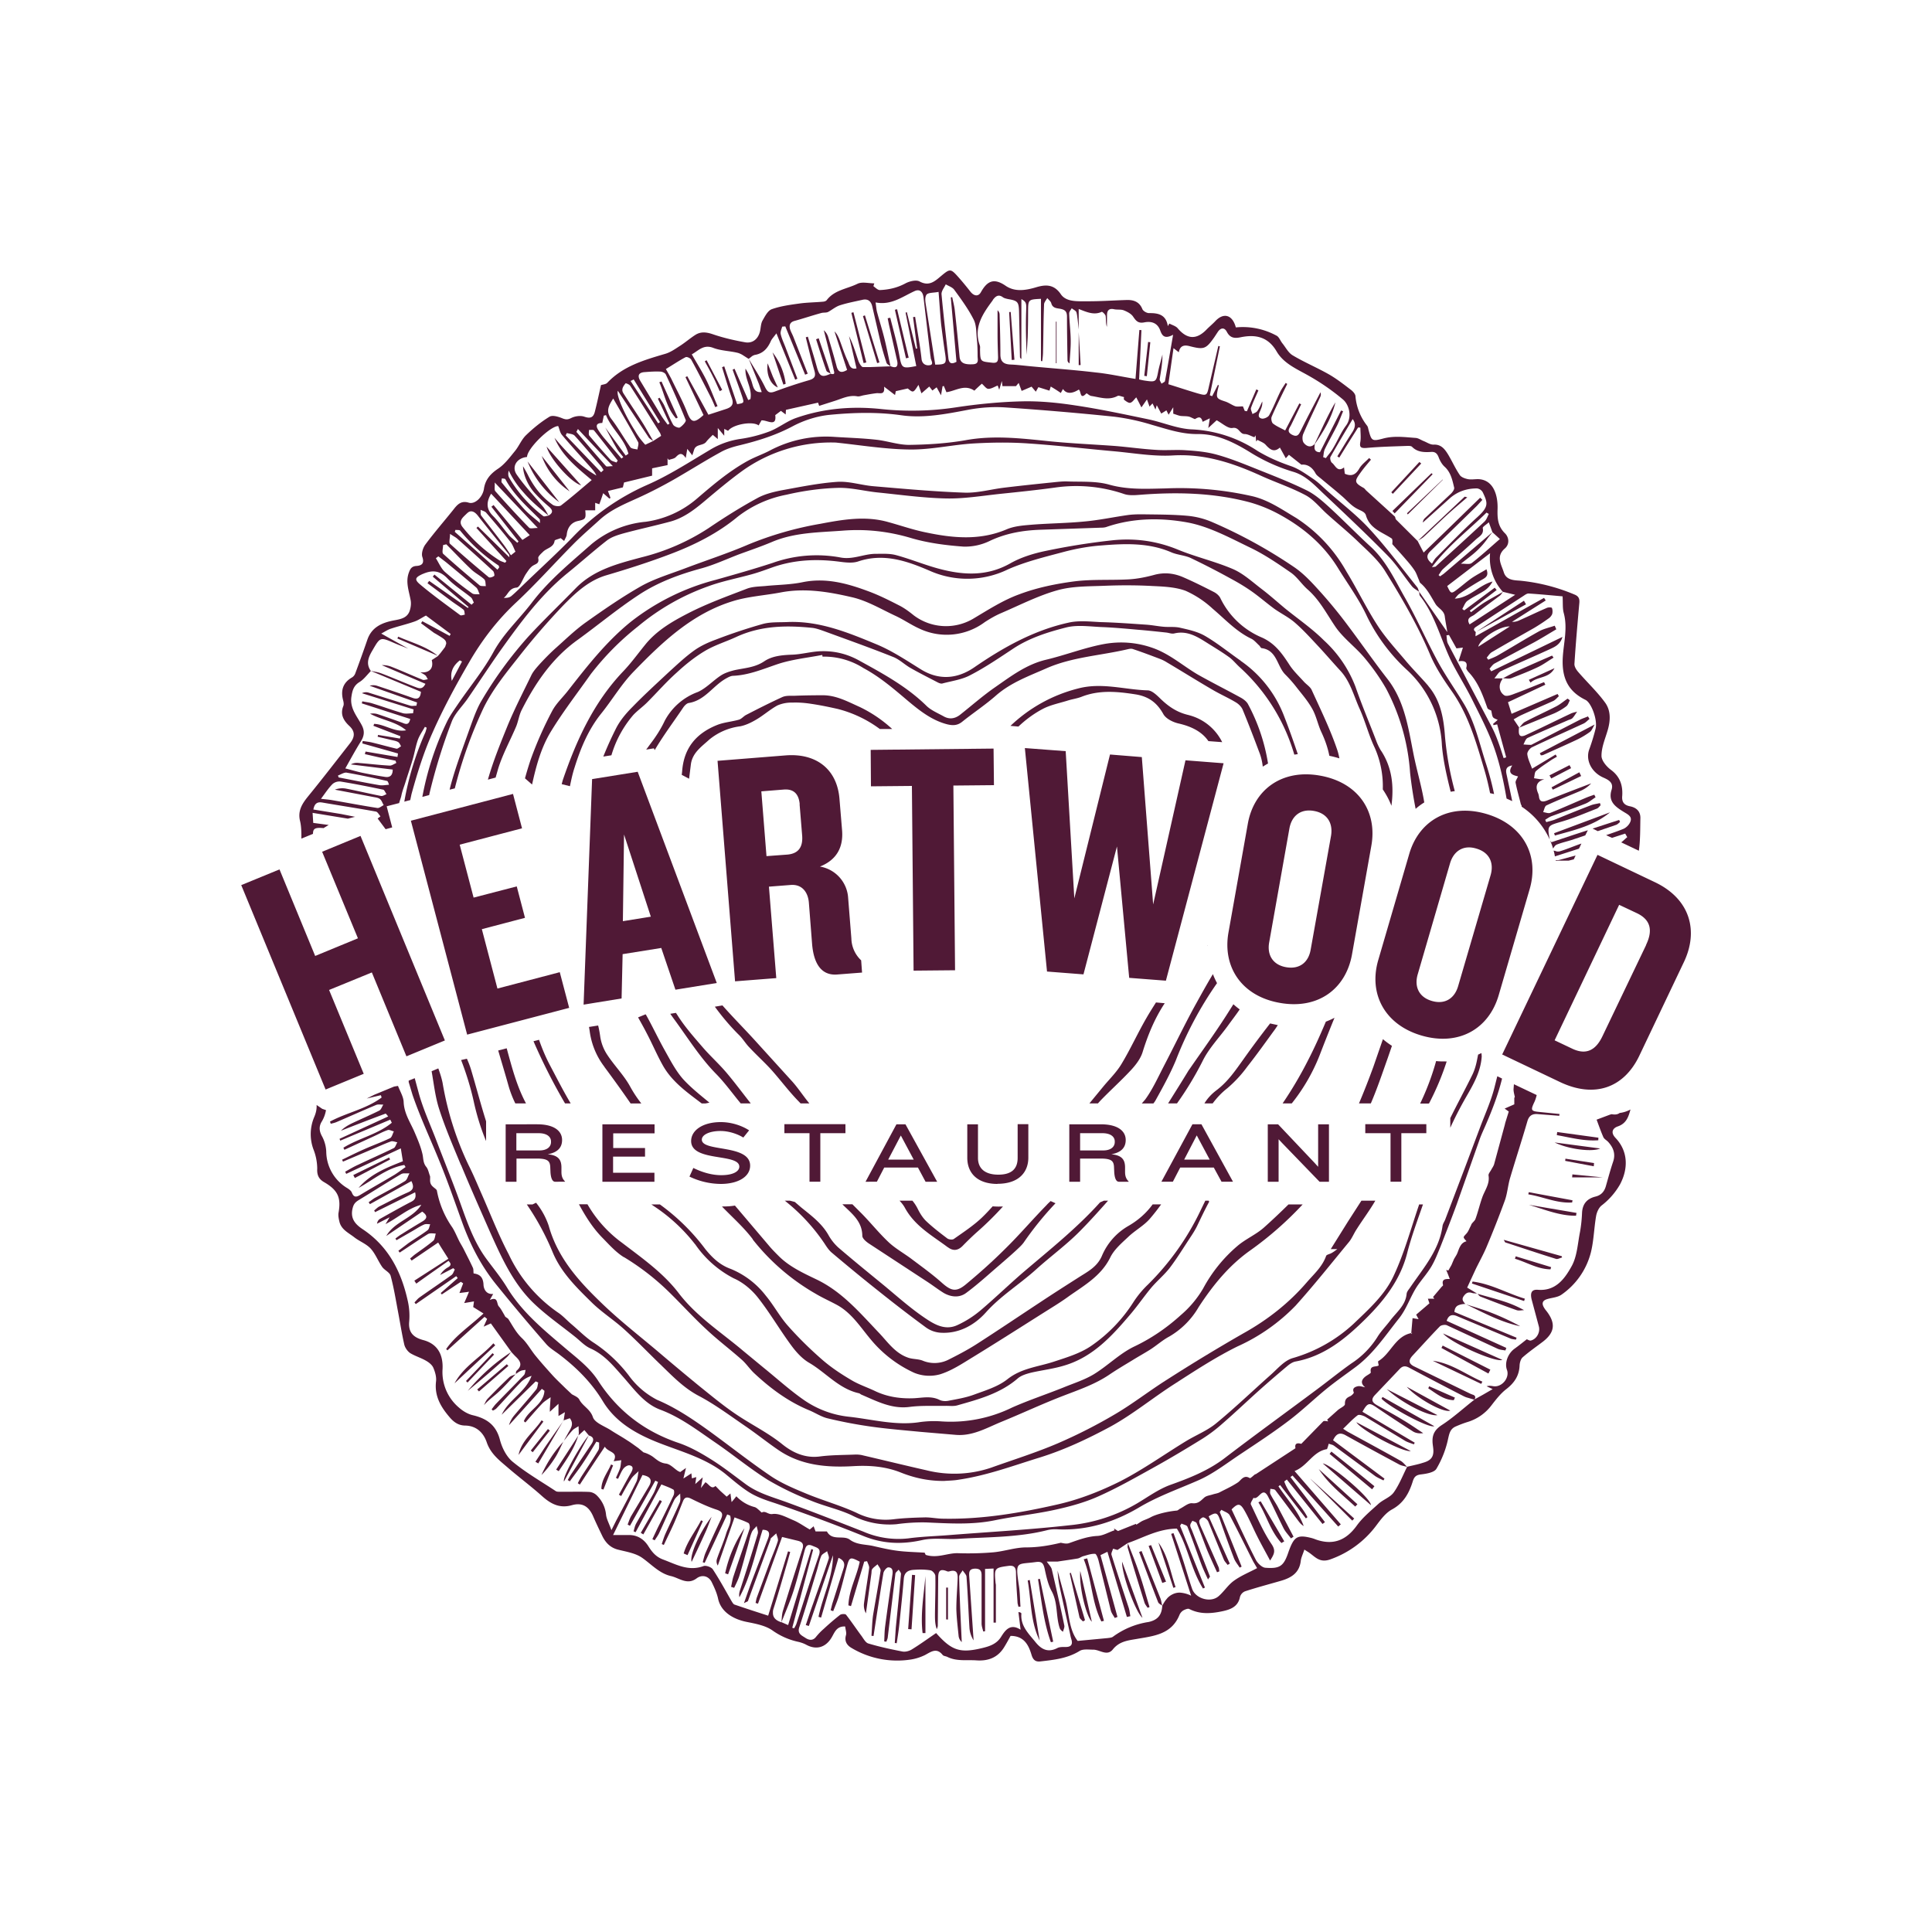 <svg xmlns="http://www.w3.org/2000/svg" xmlns:serif="http://www.serif.com/" fill-rule="evenodd" stroke-linejoin="round" stroke-miterlimit="1.4" clip-rule="evenodd" viewBox="0 0 1500 1500"><g serif:id="black and white"><path fill="#501936" fill-rule="nonzero" d="M958 1227.3c-4.5 3.2-7.6 8.3-11.9 12-6.1 5.3-17.7 2-20.5-5.6-2.8-8-5-16.2-7.7-24.3-2.1-6.4-4.5-12.8-6.8-19.1l-1.8.6 15.5 48a22.8 22.8 0 0 0-9-2.4h-.2a12.4 12.4 0 0 0-5 1.2 14 14 0 0 0-4.3 3.1l-.2.3a20 20 0 0 0-2.3 3.1 30 30 0 0 0-1.1 1.9l-.3.5c-.4 6.8-3 11-10.6 12.7a62.5 62.5 0 0 0-27.5 11.3c-1 .9-2.9 1-4.3 1.2l-23.3 2.2c-6.8-8.7-6.6-21-9.6-32.4l-6-22.2.2 2.9c.3 2.9.6 5.7 1.2 8.5 2.5 11.9 5.2 23.7 7.8 35.5.5 2 .8 4.1 1.4 6.1 1.6 4.8-.5 6.5-5 6.3-2 0-4.1 0-5.7.8-7.5 3.9-12.7 1-17.4-5-5.2-6.4-11.4-12.3-10.6-21.7 0-.4-.5-1-2.3-1.2l1.7 13.7c-8.1-5.2-12 .5-15.2 5.6-3.5 5.6-9.1 7.3-14.4 8.6-17.6 4.3-24 1.9-36-11.6-6.3 4.3-12.5 8.8-19 12.8-2 1.2-5 2-7.3 1.5-8.8-1.7-17.6-3.6-26.3-6.2-2.1-.6-3.7-3.6-5.2-5.7-4.1-5.5-7.9-11.2-12.1-16.6-.6-.8-3.6-.7-4.7.1a201 201 0 0 0-12.6 10.8c-2.2 1.9-4.2 4-6 6.2-2.5 3.3-5.6 2.6-8.2.9-2.8-1.9-6.6-3.2-4.8-8.4 4.8-14.4 9-29 13.5-43.6 1.2-3.9 2-8 3.5-11.6.7-1.6 3-2.5 4.6-3.8.4 2 1.8 4.3 1.2 6-3.9 11.7-8.1 23.3-12.2 35-2 5.4-3.7 10.9-5.6 16.4l2.4.7 18.7-54.9c.1 16.9-8 31.8-11.2 47.8l2 .6 13.5-46.4c4.1 1.8 5.2 4.3 4 8l-8.8 27.6-1.3 5.1 2 .7c1.6-4.1 3.4-8.2 4.6-12.4 2.2-7.4 4-14.9 6-22.3s2.6-7.6 10-3.7c-2.3 11.4-8.4 22-8.8 33.9l2 .6 10.3-34.6c.8 0 1.5-.2 2.2-.3.6 1.8 1.8 3.7 1.6 5.4-1.2 9.1-2.8 18.3-4 27.4a13 13 0 0 0 1.5 7.7l4.3-31.2c.1-1.1 0-2.5.7-3.3 1.1-1.4 2.7-2.4 4-3.6.9 1.7 2.6 3.5 2.4 5-1.8 11.7-4 23.2-5.9 34.8-.7 5.2-.8 10.5-1.2 15.7l1.6.2 2.7-17.6c1.7-10.5 3.2-21 5-31.4.4-1.7 2.4-4.2 3.7-4.3 3.3 0 3.7 2.5 3.3 5.4-2 13.8-4 27.5-5.8 41.3-.4 3.6-.4 7.2-.6 10.8l1.7.2c.3-1 .8-2 1-3l6-49.9c.2-1 1.7-2 2.5-3 .7 1.1 2 2.4 1.8 3.5-1.2 13.8-2.6 27.6-4 41.4l-.8 12 1.5.2c.7-4.7 1.5-9.5 2-14.3 1.2-11.9 2.5-23.8 3.5-35.7.4-5.3 3.7-6.8 8-7 4.2-.3 8.5-.3 12.7.4 1.5.2 3.7 2.7 3.8 4.3.2 10-.2 20-.3 30 0 3.7 0 7.5 1.4 11.4.3-.9.8-1.8.8-2.7l.3-36.4c0-4.9.5-8.5 6.8-5.9.6.3 1.5.3 2.2 0 5.7-1.5 6.3 2 6.1 6.1-.3 7.7-1 15.5-1 23.2.2 7 1.1 14.2 1.8 21.3a7.7 7.7 0 0 0 2.4 4.4l-1.2-25.9c-.3-8.3-.7-16.5-.8-24.8 0-1.7 1.8-3.3 2.7-5 1 1.7 3 3.4 3 5.1 1 13.3 1.5 26.6 2.3 39.9.3 3.3 1.4 6.5 3.2 9.4l-3.4-49.9c-.2-3.3.1-5.6 4.3-5.8 4.2-.1 5.4 1.7 5.3 5.5v37.1c0 2 .8 4.2 1.3 6.2l1.4-.2v-48.4l6.6-.3v42h1.8v-29c0-.9-.3-1.6-.3-2.4-1-10.8-.6-11.2 9.7-12.6 4.1-.6 6.1.5 6.2 5 .1 7.8.7 15.5 1.2 23.2 0 1.2.5 2.3.7 3.5l1.6-.1c-.4-5.6-.4-11.3-1.3-16.8-2.8-19-1.6-15.8 13-17.8 4.6-.7 6 .7 7 4.9 1.3 6 2.6 12.2 5.4 17.5 5 9 3.3 19.1 6.2 28.4.3 1 .8 2 2.7 3.3.4-1.7 1.4-3.5 1-5-3-14.6-6.3-29-9.7-43.5-.5-1.9-2.1-3.4-3.9-6h8.4c5.2-.8 10.5-1.5 15.7-2.4 1.5-.3 2.8-1.4 4.3-1.8 3-.8 6.1-2 9.1-1.8 1 0 2.3 3.5 2.8 5.6l9.4 38.2c.5 2.2 2 4 3.1 6l2.1-.8-13.2-48 5.4-2.6 15.1 50.6 2.7-.6c-.4-2.1-.6-4.3-1.2-6.3-4.5-13.7-9.1-27.4-13.4-41.2-.5-1.4.7-3.2 1.2-4.9l3.4 1 2.2-1.5 6-4h-.1v.1c12-4.1 23.1-10.9 38-11.2 8.4 13.3 10.9 31.6 20.3 46.5l1.5-.7-19.3-48 1.1-1.7c1.6.8 4.1 1.2 4.6 2.4 3.9 9.8 7.3 19.8 11 29.7 1.4 3.6 3 7 5 11.3 1.1-1.7 1.6-2.1 1.5-2.3l-13.8-35.4c-.5-1.4-1.5-2.9-1.5-4.3 0-1.2 1-2.4 1.7-3.6 1.1.6 3 1 3.3 2 3 7 5.4 14 8.2 21 2.4 5.7 5 11.3 7.6 17l1.8-.7c-.2-1.1-.2-2.3-.6-3.3l-14-31.8c-.5-1.4-1.3-3.1-.9-4.4.3-1 2.4-2.7 3.2-2.4 1.5.4 3 1.8 3.7 3.2l12 29.4c.6 1.6 2 2.8 3 4.3l1.7-1-16.4-36.7c5.8-3.5 6.8-3 8.9 3a917 917 0 0 0 10.7 29.4c1 2.7 3 5 4.5 7.4l1.5-.8-17-42.4 1.3-1.7c2.2 1.4 5.3 2.2 6.4 4.2 6.3 11.8 12.2 24 18.3 36l3 5.1c-6 3.2-12.5 5.8-18 9.8M618 1261.4c-.3 1-1 1.9-1.4 2.8l-1.5-.4 16.2-60.6-1.4-.5-18 59-5.3-2.3v.1c-4.3-1.4-6.5-3.6-6.5-7.2v-.9c0-1 .3-2 .7-3.2 3.8-11.9 7.2-24 10.7-36l2-7.2c-.5-.2-1-.4-1.7-.5l-15.4 49.9c-8.7-2.8-17.4-5.6-26.1-8.6-1-.3-1.8-1.9-2.5-3-4.7-8.2-9.2-16.5-14.4-24.4-1.1-1.7-5.3-3.2-7.2-2.5-11.6 4.3-21.2-1.3-31.4-5.1-5.4-2-8.4-5.6-11.2-10-3.7-6-9-9.3-16.2-9H476l22.8-46.6c6.7 1.2 7.7 4.2 5 8.8l-13.9 23.3c-1.1 2-1.8 4.3-2.6 6.4l1.8.9 19.7-35 2.1 1c-1.1 3-2 6-3.4 8.7-4.4 8-9.2 15.7-13.6 23.6-1 1.8-1.4 4-2 6l1.6.7 20-37.1c3.2 1.3 6.5 2.4 9.4 4.1.7.4.7 3.2 0 4.5-4 8.5-8.2 17-12.4 25.4l-4 8.5 1.8.9c1.1-1.8 2.5-3.6 3.4-5.5 4-8.6 7.7-17.3 11.8-25.8 1-2 3-3.4 4.6-5 0 2.4.5 5-.4 7.1-3.5 8.2-7.4 16-11.1 24.2-1.1 2.5-1.9 5.2-2.8 7.9l1.6.7c2.6-5.6 5.3-11 7.8-16.6 2.5-5.7 4.7-11.5 7-17.2 1.2-3.1 2.9-3.8 6.2-2.2 6.5 3.2 13.2 6.4 20 8.6 4.9 1.6 5 3.8 3.2 7.7-4 8.5-8 17.1-11.8 25.8-1 2.3-1.5 4.8-2.2 7.3l1.5.5 17.5-37.6 2.3.9c1.5 5.2-1.9 9.6-3.2 14.3-2 6.6-4.9 13-7.1 19.5a6 6 0 0 0 .7 5l13-37.4c4.1 1.6 7.6 2.7 10.8 4.4.8.4 1.3 3 .9 4.4-4 12.2-8.4 24.4-12.4 36.6-1 2.8-1.3 5.7-2 8.5l2.4.8c1.4-3 3-6 4-9.2 2.4-7.7 4.4-15.5 6.6-23.3 1-3.5 1.6-7.1 3-10.5.7-1.9 2.5-3.3 3.9-5 .3 2.1 1.4 4.4.8 6.1-4.4 14.6-9 29.1-13.7 43.6-.6 1.8-1 3.5-.5 5.6 8.9-16.5 12.4-34.9 18-52.4 5.6.1 5.6 3.1 4.3 6.6l-12 31.4c-2.2 5.8-4.2 11.7-6.8 19 2.2-1.2 3-1.3 3.1-1.7l17.5-47.7c.1-.4.1-.9.4-1.1l4.1-3.7c.4 2 1.7 4.2 1.2 6-1.6 5.2-3.9 10.4-5.9 15.6l-10.4 28.2c-.5 1.3-.6 2.8-1 4.2l1.9.6 18.7-51.8 12.4 3c3.7.9 4.5 3 3.4 6.4-5.1 15.8-10.2 31.6-15 47.4-1 3-1 6.2-1.3 9.3l1.2-2.9c2.8-7 5.8-14 8.1-21.1 3.3-10.3 5.8-20.8 8.6-31.2.9-3.3 1.8-6 6.3-4 3.4 1.5 6.8 1.8 4.9 7.4-6.2 17.8-11.8 35.9-17.7 53.8m-147.6-85.7a24.2 24.2 0 0 0-7.5-15 9.4 9.4 0 0 0-6-2.4c-7.5-.3-15 0-22.5-.1-1.1 0-2.5 0-3.3-.7-11.2-7.4-23-14.2-33.3-22.7-4.8-4-8.2-10.9-9.8-17.1-3-11.4-10.3-16.4-20.9-18.9-3.9-.9-7.8-3.2-10.8-5.9a36 36 0 0 1-12.8-30.1c.5-10.7-3.6-19.4-15.1-22.4-7.4-2-11.6-5.8-10.8-14.3a52 52 0 0 0-1-15.6c-5-23-15-42.8-35.2-56.2-6-4-9.8-8.6-7.6-16.7 1-3.7 2.9-4.8 5.5-6.4 10.7-6.5 21.3-13.3 32-19.6a5 5 0 0 1 2.2-.6h4.3l-.8 1.6c-.7 1.8-1.4 3.6-2.7 4.4-7.4 4.5-15.1 8.5-22.7 12.7-2 1-3.6 2.5-5.5 3.7l1 1.5 32.2-17.9c2.3 4.7 1.4 7-2.8 8.8-7.6 3.3-14.9 7.3-22.3 11-1.4.8-2.5 2-3.8 3l.7 1.3 31.1-15.4c1.4 5.7-1.8 6.7-4.7 8.2-7.6 4-15.2 8.3-22.7 12.5-1 .6-1.9 1.8-2.2 3.7l9.8-5-3.2 5.3c9.8-5 17.6-12.4 27.8-15-6.9 10.8-20.8 13-27.2 24.2l27.9-18.9c4 2.8 4.2 5.1.5 7.4-5.5 3.3-11 6.6-16.3 10-1.8 1-3.4 2.3-5 3.5l.8 1.3 13.4-7.7c2.7-1.6 5.3-3.3 8.1-4.5 1.4-.6 3.1-.2 4.7-.2-.6 1.5-.8 3.7-2 4.6-4.8 3.6-9.9 6.7-14.8 10l-7.9 6 1 1.4c7.4-4.8 14.6-9.8 22-14.4 1.4-.8 3.4-.5 5.2-.4h.8l-.5 2.3c-.3 1.3-.6 2.6-1.4 3.3-4.7 4-9.8 7.4-14.7 11l-3.3 2.8 1.2 1.6 20.6-14 2 3.3 5.9 9.3-26.4 17 1.5 2.3c8.3-6 16.7-11.8 25-17.7 1.7 1.8 2.6 3.3-.3 5a16.6 16.6 0 0 0-6.2 6l10.2-5.3 1.2 1.1c-.8 1.4-1.3 3.3-2.5 4.2-8.3 6-16.7 11.6-25 17.5-1.4 1-2.5 2.5-3.8 3.8l1 1.3 31.4-21.7 1.2 1.5-13.2 11.6.8 1.1 14.8-9.8 1.8 1.2-2.9 7.5 5.5-.7 2-.3c-.3.4-.4.9-.6 1.3l-1 2.4-2.2 5.1 7.6-1.3-.6 4.4 8 5c-10.5 9.8-21.6 16.9-29 27.6l1 1 28.8-26 2 1.6-2.7 6 5.6-2.5 15.8 22-.2.3.2-.2 3 3.2c3.8 3.5 6.4 7 1.1 11.5l-.1.2-.3.6c0 .5 0 1.2-.2 1.7 1.3-.8 2.4-1.8 3.8-2.4 1.2-.6 2.6-.6 3.9-.8-.4 1.3-.4 3-1.2 3.9-7 7.4-14.3 14.6-21.4 22-1.4 1.4-2.5 3-3.8 4.7l1 1c1-.5 2-1 2.7-1.7 6.4-6.8 12.5-13.7 19-20.4 2.2-2.2 5-3.8 8.3-4.9-4.6 12.7-17.7 18.4-23.2 30.2l26.4-25.9 2 .9c-.5 1.8-.5 4-1.5 5.3-5.6 6.9-11.5 13.5-17.2 20.3a20.2 20.2 0 0 0-4 7.5l25.5-28.2 2 1.5c-.5 10.7-12.3 14.7-16 23.6l1.2 1c4.3-4.9 8.5-9.9 13-14.6 1.9-2 4.4-3.4 6.6-5l-.6 8.8v2.5l6.7-6.2v9.5l5-3a13651.4 13651.4 0 0 1-1 6.4l4.8-1.7c3.3 4.2 1 7.6-1 11l-3.6 6.5 1.4-1.7c1.7-2.2 3.4-4.4 5.3-6.4.6-.7 1.4-1.2 2.2-1.7l2.5-1.5.1 2.8.1 2.7-.2 1.3v.3l4.5-4.1 3.5 4.2c3.7 1.1 4.2 3.3 2.1 6.5l-15.8 23.5c-1 1.5-1.8 3-2.7 4.6l1.6 1c3.5-4.9 7.3-9.7 10.6-14.8 3.5-5.2 6.7-10.6 10-16l2.2.7c-.2 2 .3 4.4-.7 6-4.2 7-8.7 13.6-13.1 20.4-1 1.7-2 3.5-2.8 5.2l1.6 1c6.2-9.6 12.5-19.1 19.4-29.4 2.5 4.6 10.8 3.7 6.8 11.3l6-.8c-.4 2-.4 4.3-1 6.3-.9 2.5-2.1 5-3.2 7.4l1.6.8c1.4-2.6 2.4-5.5 4.1-7.8 1-1.4 3.4-3 4.9-2.7 3.2.6 2.6 3 1.3 5.4-3.3 5.7-6.4 11.6-9.6 17.4l1.8 1c2.5-4.5 4.9-9 7.7-13.3 1.5-2.3 3.8-4 5.8-6-.6 2.8-.6 6-1.8 8.4-5 10.2-10.4 20.2-15.7 30.2l-3.6 7.2c-1.8-5.2-3.9-8.7-4.2-12.3m781.1-310.6c-.5-.1-1.1.2-1.6.3l-10.4 3.9c1.7 4.5 3.3 9.2 5.3 13.7.7 1.4 2.5 2.3 3.7 3.6 4 4.4 5.9 9.3 3.8 15.4-2.1 6.2-3.8 12.6-5.6 18.9-1.2 4.2-3.6 7-8 8.1-6.6 1.6-10.1 5.6-10.5 12.5-.2 5-.7 10-1.6 15-1.8 9-2.2 18.9-6.5 26.6-5.3 9.6-12.3 19.4-26.1 18.3-4.7-.4-6.2 2-5 7.3l5.7 21.3c1.1 4.5-1.8 9.7-6.3 10.8-1 .2-2.5-.8-3.1-1-3.3 2.6-6.4 5.1-9.6 7.4-5.1 3.7-7.8 11-5.8 16.4 2.2 6-3.7 13.4-10.2 12.7-1.7-.2-3.3-.7-5.6 0l4.7 2.2-7.6 4.4-6.5 3.6v.2h-.1a417 417 0 0 0-6.2 5l-6.2 5.1c-4.2 3.4-8.4 6.7-12.9 9.6-5 3.3-7.3 6.9-7.2 12.5 0 1.7.3 3.4.5 5.1.8 6.3-1 9.5-6.9 11.4l-3.3 1c-3.3.9-6.7 1.6-10 2.4-2.1 4.2-4 8.6-6.1 12.7-1.3 2.5-2.7 5-4.3 7.2-2.7 3.8-8.1 5.5-11.8 8.8-5.8 5.3-12.1 10.4-16.7 16.7-8.4 11.8-18.7 15.9-32.4 10.9-1.2-.5-2.5-.9-3.8-1.2-9.6-2.3-12.4-.8-16 8.3l-.8 2.1c-3.8 11.5-6.5 13.8-18.2 12.9-2.6-.2-6-3.5-7.4-6.2-6.6-12.8-12.6-26-18.8-39.1 4.8-4.8 6.6-5 9.9.7 3.7 6.4 6.6 13.5 10 20.2 3 6 6.4 12 10 18.8 3.2-5 4.6-7.6 1.1-12.8-6.4-9.5-11-20.3-16-30.7-.6-1.2 1.2-3.4 2-5.2 4 2 6.9-9.4 11.3-1 4.2 8.1 8 16.6 12.1 24.7 1.5 2.9 3.8 5.2 5.7 7.8l2-1.3-12.5-23.7c-1.8-3.2-3.9-6.2-5.5-9.5-.5-1.1 0-2.7 0-4 1.3.3 3.1.2 3.8 1 6 7.8 11.8 15.7 17.7 23.6 1.2 1.6 2.4 3.2 4.4 4.3-4.3-11.7-12.9-20.7-19.6-30.8l1.3-1 20 25.9 1.2-1c-4.9-9.8-14.4-17.1-18-27.7l2-1.5 27.7 34.5 1.9-1.4-26.8-35 1.6-1.2 35.5 39.6 2-1.7-35.9-41.4c10-3.8 14.3-15.3 25.2-17l.7-2 .6-2.2 3.2 1 1 .6 32 23.6c2 1.3 4.2 2.2 6.3 3.3l.8-1.4-39.9-29.8c2.3-4.9 5-6.4 9.5-4 14 7.8 28 15.4 42.2 23 1.7.8 3.8 1.1 5.8 1.7-1.7-1.7-3.2-3.7-5.2-4.8-13.3-7.5-26.7-14.7-40-22-1.4-.7-2.6-1.6-4.5-2.8 4-3.8 7.3-7.5 11.3-10.5 1-.8 4.1.2 5.8 1.1l31.1 18.8c2.1 1.2 4.5 1.8 6.7 2.7l.7-1.3-40.6-24c4.1-7.2 5.3-7.3 11.5-3 9.1 6.2 18.4 12.3 27.8 18.3 2.1 1.3 4.8 1.7 7.9 1.3-5.2-3.4-10.3-7-15.7-10.2-6.5-4-13.3-7.6-20-11.4-3.6-2-5.4-4.2-1.8-8l19-20c2.3-2.6 4.5-2.9 7.6-1.2 13.9 7.4 27.8 14.7 41.9 21.9 1 .5 2 1 3.2 1.3l5.4 1.6.2-.2c.7-1.2.7-2 .3-2.6-.2-.4-.6-.6-1.1-.9l-.9-.3-1.5-.6-43.2-21c-5-2.3-5-5-1.6-8.7 7-7.5 13.9-15.2 21-22.5 1-1.1 4-1.6 5.5-1l39.3 18.2c1.9.9 4 1 6.2 1.4l.7-2-46.3-21c1.4-4.4 4.1-5.2 7.7-3.8l16 6.7 26 10.9c1.2.5 2.7.5 4 .8l.6-1.5-48.3-20c.1-1.1.3-2 .6-2.7a5.1 5.1 0 0 1 1-1.5 5 5 0 0 1 1.5-1 14 14 0 0 1 5.3-1c-1.3-1.8-3.2-3.3-1.1-6.2 1.9-2.6 3.7-3.3 6.6-2.3l1 .2 2.7.2-7.7-4.6 6.8-14.7c2.7-5.5 5.7-10.9 8.1-16.5a772 772 0 0 0 14.2-36c2.1-5.6 2.5-12 4.2-17.8 4.4-14.8 9.2-29.5 13.5-44.3 1.3-4.4 4-5.8 8.1-5.4l16.6 1.3.2-1.4-15.8-1.6c-6.4-.6-6.6-1.5-3.9-7.3.9-1.8 1.5-3.8 2-5.8l-17.7-8.4-.3 3.9c0 2 .6 4 1 5.9 0 .3-.4.6-.4 1v4.8l-7.5 3.3 3.2 2.3-2.7 8.7-.4 1.7-8.3 30.6c-.4 1.3-1.3 2.6-2 3.8-.8 1.7-2.5 3.4-2.3 4.9 1.1 6.7-3.1 11.6-5 17.3-1.9 5.4-3.2 11.1-5.2 16.5-.7 1.8-3 3-3.4 4.9-1.2 2.1-2 4.7-3.6 6.4l-1.2 1.3-.5.6c-.8 1.1-.3 1.7 1.8 4-2.4.6-3.8 2-4.7 3.6-1 1.6-1.6 3.5-2.3 5.3a14 14 0 0 1-1.2 2.4l-1.5 2.5-2 4.7-2.4 4.2-1.7-.4c1 2.2 1.8 4.4 2.8 7-3 0-6.6-.2-5.2 4.8.1.3-.9 1-1.3 1.5l-6.5 7.7 1 1.3h-5l1.2 3.6-10.3 8.8 1.9 3.5-4.7-.8-1 11.6.8-.1-.8.8v-.7c-12.5 2.5-15.9 16-25.6 21.8-.4.2.1 2 .3 3.3-2 1.5-7.2-.4-6.1 5.4.1.8-3 2.2-4.4 3.4-3.2 2.6-3.5 5.4 0 8.2-2.1-.4-4.1-1.2-5.8-.8-2 .5-4.5 1.4-3 4.8.2.5-1.7 2.5-3 3-2.7 1.2-4 2.5-3.9 6 .1 1.5-3.5 3-5.4 4.6l-8.4 7.5.8 1.3c-1.3 0-3-.6-3.8 0l-17.1 17.5c-2.4-.7-5.4-.9-4.5 3.4l-30.9 20.2h-.4c-1.4 1-3.7 3.4-4.2 3-4.5-2.9-6.8 1.6-9 3.2-4.7 3.2-9.8 5.4-14.7 8-1.5.7-3.2.9-4.8 1.4-2.3.8-5.2 1-6.9 2.6-2.8 2.5-4.7 4.8-9.3 4.3-3-.3-6.3 2.7-9.5 4.3-.8.4-1.5 1.3-2.4 1.4-6.8.6-16 2.7-20.7 5.4-1.9 1-4 1.7-6 2.6-1.4.7-2.7 1.7-4.8 3l-.2-.7-14 5.6-3.1-2 .4 1.4c-4.5 1.5-8.8 4.2-13.3 4.4-7.9.4-14.8 3.1-22 5.6-2 .7-4.3.1-6.4-.3-8.8 2.1-17.5 3.6-26.9 3.6-8.4 0-16.8 3-25.3 3.8-9.2.8-18.4 1-27.7.7-8.2-.2-15.9 4.2-25 1.3l-.8-1.7c-7.6-.5-14.5-.6-21.3-1.5-6.2-.8-12.2-2.2-18.3-3.6-6.2-1.5-12.8-.8-18.5-5-5-3.8-13.7 1.3-17.8-6.4h-8.8l-1.5-4-3 2.5c-4.6-2.6-8.4-5.4-12.7-7.2-5.3-2.2-11.2-5.6-16.3-4.8-3.4.5-5.4-2.8-8.2-1.2-.3.1-1.2-1-1.9-1.6-1.2-1-2.3-2.2-3.7-2.6a29.8 29.8 0 0 1-14.2-8.4c-1 1.3-2 2.6-3.7 4.5l-.9-6.7-2.9 2.5-5-4.5-3.7-3.8c-3.2 3-4.9-1.3-7.8-2.9l-3.5 4.5 1.4-8.3-5.8 5.2.8-5.4-3.4 1-.4-3.9-6.2 4 2-8.2-4.5 3.2-1.7-.8c-3.1-2-6-5.4-9.4-5.8-4.4-.5-7-2.9-10-5.2a24.2 24.2 0 0 0-7.4-3.5l-4.1-3.4c-2.9-2-5.7-4.2-8.7-6-4.2-2.8-8.7-5.2-12.9-8-4.8-3-12.2-5.6-13.6-10-2.1-6.3-8-8.5-10.6-13.7-1-1.8-3.6-2.8-5.7-4l-4.9-4.6c-3.3-3.3-6.8-6.5-10-10-4.5-5-9-10-13.3-15.3-3.7-4.5-6.5-9.9-10.7-13.8-4.5-4.3-7.1-9.5-10.3-14.5-.7-1.2-2.7-1.5-3-3-1.5-2.4-2.7-5-4.5-7-1.9-2-.3-8-7-5l2.6-4.7c-5.4.6-7.4-3.9-7.5-7.2-.3-5.9-3-8.1-7.7-8.7-.2-1.7 0-3.1-.5-4.3-2.1-4.6-4.4-9-6.7-13.6-1.1-2.3-2.5-4.5-3.7-6.7-1.9-3.7-3.4-7.6-5.6-11.1a72.6 72.6 0 0 1-12-28.6c-.2-1-2-2-3-3-3.2-2.7-2-5.7-2.3-8.2-1-2.5-1.4-5.4-3-7.3-2.6-3.2-2.1-6.8-3-10.3-1.4-5.9-3.9-11.6-6.3-17.2-3.3-7.4-7.8-14-8.2-22.7-.1-4-2.6-8-4.4-12.6l-3 .5-15.5 6.4-5.8 2.9 11-2.6.6 1.8c-12 9-27.1 11.7-40.1 18.7l.6 1.7c1.5-.4 3-.7 4.4-1.3 10.3-4.4 20.5-9 30.8-13.3 1.6-.7 3.7-.2 5.6-.3-1 1.6-1.7 4-3.2 4.7-7 3.5-14.3 6.6-21.5 10-3 1.5-5.8 3.2-8.2 5.6 11.5-4.5 23-9 34.7-13.3.2 0 1 1 2 2.2l-37.8 17.4.6 1.4 38.8-16.3 1.2 2.4c-11 9.1-25.7 12-37.6 19.4l.8 1.6 23.1-10.6c3.5-1.6 6.9-3.5 10.5-4.7 1.3-.5 3.2.7 4.8 1-1 1.9-1.5 4.6-3 5.3-6.5 3.1-13.2 5.5-19.7 8.4-6 2.6-11.7 5.5-17.5 8.3l.7 1.5 22.8-9.7c4.8-2 9.5-4.2 14.4-6 1.4-.5 3.3.4 5 .7-1 1.5-1.5 3.9-2.8 4.5-9.2 4.5-18.6 8.6-27.8 13-3.4 1.5-6.6 3.5-9.9 5.3l.8 1.7 42.4-19.8 1.6 10c-12.7 5-25.3 10-34.4 20.7 11.6-6.4 22-15.5 35.5-17.8l1 1.6c-2.9 2-5.6 4.1-8.6 6-8.9 5.3-18 10.4-26.9 15.8-2.9 1.7-4.8 1.7-6.2-1.9-.5-1.4-2.1-2.6-3.5-3.5a33.4 33.4 0 0 1-16.4-28.2c-.1-4-1.3-8.5-3.3-12.1-2.2-4-2.5-7.7-.2-11.4 1.8-3 2.8-6 3.3-8.9l-2.9-1-4.4-3c.2 3-.4 6-1.9 9.5a34 34 0 0 0-.6 24.8 41.8 41.8 0 0 1 3 15.1c-.3 5.1 1.3 8.2 5.3 10.5 10.7 6.2 13.4 12 11.2 24-.3 2.1.2 4.5.7 6.6 1.4 6.2 7 8.7 11.4 12.1 4 3.2 9.3 5.1 12.8 8.8 3.7 4 5.8 9.7 9 14.3 1.8 2.6 5.9 4.2 6.6 7 2.5 9.2 4 18.7 5.8 28.2 1.6 8.4 2.9 16.9 4.8 25.2.6 2.4 2.5 5.1 4.5 6.5 3.9 2.4 8.5 3.7 12.4 6 2.3 1.3 4.8 3.3 5.7 5.6 1.4 3.3 2.5 7.2 2 10.7-1.2 11 3.6 19.3 10.3 27.2 3.3 4 7 6.7 12.2 6.8 9 .1 14.5 5.7 17 13.3 3 8.5 9.4 13.5 15.6 18.8 9 7.8 18.7 15 27.5 22.9 6.8 6 13.6 9.5 23 6.8 8-2.2 13 1 16.3 8.4 2.3 5.3 4.8 10.5 7.3 15.7 2.5 5 6 8.7 11.6 10.3 6.5 1.7 13.7 2.7 19 6.3 7.4 5.1 13.5 12.3 22.8 14.4 6.4 1.5 12.5 7.2 19.8 1.7 4.2-3.1 9.2-1.8 11.6 2.8 2 4.1 4 8.4 5 12.9 2.3 11 12.7 16.2 22 18.1 6.9 1.4 14.4 2.7 20 6.5a54 54 0 0 0 20.2 9c2.2.5 4.5 1.3 6.5 2.4 7.5 4 14.5 2 19-5 2.6-3.9 3.8-9.7 11-9.3.2 2.3 1.2 4.8.6 6.8-1.3 4.6.7 7.7 4.2 9.8a69.2 69.2 0 0 0 46.5 9 39 39 0 0 0 10.6-3.4c4.7-2.5 9-6 13.7-.2.7 1 2.5 1 3.7 1.6 7.2 3.6 15 2.2 22.5 2.7 9.8.7 17.2-2.5 22.1-11 1.7-2.8 3.2-5.6 4.5-8 10.4 0 14 7 16.3 14.8 1.2 3.9 3.1 5.5 7 5 10.5-1.2 20.9-2.3 30.3-8.1 2.7-1.7 7.1-1 10.8-1 5 .1 10.6 5.3 15-.2 4.8-6 11.1-6.9 17.8-8 13.4-2.4 27.6-3.3 33.9-18.7a7.6 7.6 0 0 1 2.9-3.5c1.4-.8 3.6-1.7 4.7-1.2 8.4 4.3 17 3.6 25.6 1.8 6.1-1.3 12.3-3.3 13.8-11.1a6.8 6.8 0 0 1 3.9-4.4c9.2-3 18.7-5.5 28-8.2 7.9-2.3 14.2-6.1 15.3-15.3.3-2.8 1.7-5.4 2.8-8.9l3.3 2.1c5.2 3.5 8.6 8.7 17.4 5.3a76 76 0 0 0 34.6-25.4c3.7-4.9 7.6-10.4 12.8-13.2 9.2-5 13.4-13 16.2-22.2 1.2-3.5 2.8-4.6 6.5-5 4.1-.5 10-1.5 11.7-4.3a76.6 76.6 0 0 0 9.1-23.3c1-4.4 1.7-7.6 5.7-9.5 3-1.3 6-2.5 9.2-3.5a36.5 36.5 0 0 0 19-13.3c3.4-4.4 7-9 11.3-12.3 6.2-4.8 10-10.4 10.3-18.3.1-2.2.9-5 2.3-6.3 5-4.4 10.5-8.2 15.9-12.3 9-7 10-14 3-23.3-.7-.9-1.4-1.7-2-2.7-2.1-3.3-1.8-5.8 2.3-7 3.7-1.1 8-1.3 11-3.4a57 57 0 0 0 22.9-33c2.2-9 2.4-18.6 4-28 .5-2.9 2-6.4 4.2-8.2a55.3 55.3 0 0 0 14.3-16.3c6.7-12.5 6.3-26-3.4-36.2-4.6-4.9-1.3-7.9 1.6-8.9 6.9-2.3 8.5-7.7 10-13.2a23.1 23.1 0 0 1-8.4 2.7c-1.3 1-3.2 1.5-5.9 1M1207.8 667.8v.4h10.1l4-1 1.4-3-12.5 3.4c-1 .3-2 .2-3 .2"/><path fill="#501936" fill-rule="nonzero" d="M342.9 905.8c5.7 14.3 10.8 29 16 43.4 6.4 17.7 15 34.3 27 48.9 12.3 15.2 25 30.3 37.9 45.1 3 3.6 7.4 6 11.2 9 13 10 24.4 21.4 33.1 35.8 10.2 16.8 26.9 25.9 44.9 32.8 17.2 6.6 35.2 11.6 50 23.4 5.6 4.6 11.1 9.4 17.1 13.4 6.6 4.5 14.1 7 21.8 9.5 23.1 7.9 46 16.4 68.8 25.6 15 6 29.6 6.5 45.3 3 9.2-2 19.1-.3 28.7-1 22.9-1.4 46-1 68.4-6.7 2.8-.7 5.8-.8 8.7-.6 22.7.9 43.7-5.8 62.7-17.1 14.5-8.6 29.9-14 45-20.6 12.1-5.1 22.8-13.6 34-21 12.6-8.4 25.3-16.7 37.5-26 10-7.6 19.2-16.5 29-24.5 7.4-6 15.2-11.4 22.7-17 13.5-10.1 22.7-24 33-37 6.6-8 9.3-17.9 15-26.2 3.5-5 7.7-9.7 10.8-15 2.8-4.8 4.8-10.1 7-15.4 4.3-11 8.6-21.9 12.6-32.9L1149 884c1.5-4.1 3.5-8.1 5.2-12.2 4.8-11.2 9.1-22.5 12-34.4l-3.7-1.8-2.3 9.1c-2.7 10.4-7.2 20.3-11 30.4l-12 31.9-15.2 40c-.6 1.5-1.7 3-2 4.7-2.6 19-14.9 32.8-25.1 47.8-1 1.5-2.6 3.2-2.8 5-.8 9-7.8 14.2-12.7 20.7-3.3 4.4-7.4 8.5-10.2 13.2a67 67 0 0 1-20.2 20.3c-9.3 6.6-18.1 13.8-27.3 20.6-23.6 17.6-47.5 34.9-70.9 52.8-13 9.9-27.7 15.6-42.8 21-8.7 3.3-16.6 9-24.6 13.8a127.7 127.7 0 0 1-53 17.3c-31.3 3.5-62.8 5.2-94.3 7.7-10.3.8-20.7 1.1-31 2.5a68.3 68.3 0 0 1-34.9-5.3c-19.9-7.8-39.8-15.6-60-23-10.8-3.9-22-6.9-31.5-14-8.8-6.5-17.4-13.3-26.7-19.1-8-5-16.3-9.7-25.1-12.7-26.7-9-47.5-25-62.7-48.6-6.9-10.5-17-17.8-26.3-25.8-16.5-14-33.1-27.7-44.5-46.7-4.6-7.5-10.3-14.4-15.6-21.6-10-13.5-15.2-29-20.8-44.6-5.7-15.8-12-31.3-18-47-4.7-12.4-10.4-24.6-13.9-37.4l-3.1-11.5-4.7 1.9v1.1l3 10c6.5 18.9 15.2 37 22.6 55.7M1257.8 638.2l-.7-1.6-20.6 6.7 4 2 14.3-4.9c1.1-.4 2-1.4 3-2.2"/><path fill="#501936" fill-rule="nonzero" d="M258.2 608.7a8.2 8.2 0 0 1 6.3-1.9c11 1.8 22 4 33 6.3 1 .2 1.7 2.3 2.6 3.5-1.4.5-2.9 1.6-4.2 1.4-9.2-1.8-18.4-4-27.7-5.8a16 16 0 0 0-8.2.9l29.4 5.6c1.9.4 4 .5 5.5 1.6 1.4 1 2 3.2 3 4.8-1.7.8-3.5 2.5-5 2.2-11.6-1.8-23.1-4-34.7-6-2.7-.5-5.4-.7-9-1.1 3.3-4.4 5.8-8.3 9-11.5m11-8.8c10.5 1.8 20.8 4.1 31.2 6.4.6.1 1 .9 1.6 3-2.5.1-5 .7-7.4.3-10.6-1.8-21.1-4-31.7-6l-.5-1.5c2.3-.8 4.8-2.6 6.9-2.2m11-24.5c2.6-4.3 2.9-8 .5-12.5-3.6-6.8-9.2-12.9-8-21.7.7-4.8 1.6-8.7 6.2-11.6 3.5-2.1 6-5.7 9-8.7h-.1c-4-5.7-1.8-10.8 1.3-16 6-10.4 6-10.4 17-5.6a104.4 104.4 0 0 0 6 2.4l4.8 1.9-4.3-2.4-1.1-.6a2435.8 2435.8 0 0 1-15.6-8.7c3.2-1.7 5.2-3.1 7.5-3.8 6-2 12.2-3.4 18.2-5.5 3-1 5.6-2.9 9-4.7l19.2 14.3-.8 1.5-21.2-11.4-1 1.6 9.6 7.1c.6.5 1.3.8 2 1.2 2.8 1.7 5 3 6.3 4.1l.7.7c.3.4.6.8.7 1.2.2.5.3 1.1.2 1.8l-.2.4c-.2.6-.3 1.2-.7 2l-1.2 1.6-1 1.3-1.3 1.7-1.9 2.2-.3-.1.3.2-4.9 3.2c1.7 6.5-2 10.3-8.9 9.4 1.3.8 2.8 1.5 4 2.5.8.7 1.2 2 1.9 3-1.4.1-2.9.8-4 .4-8.2-3.3-16.3-7-24.5-10.2a19 19 0 0 0-7.3-1.2l33.9 14.5c-2.5 5.2-5.7 3.2-8.3 2.3-8.6-3.3-17-7-25.7-10.3a27 27 0 0 0-4.2-1.2l-3-.6-1.2-.2 38.9 16.2c-.4 4.9-2.4 6.2-6.6 4.7-9-3.2-18.2-6.3-27.3-9.3a10 10 0 0 0-5.9-.1l36.8 13-.5 2.5c-1.6 0-3.3.4-4.7 0L286 537.7a7 7 0 0 0-5 .5l40.1 12.6-.4 3c-2.7 0-5.6.6-8-.1-8-2.3-15.8-5.2-23.7-7.6-2.5-.8-5.1-1-7.7-1.6l-.4 1.6 37.6 12.1c-1 4.8-3.2 4.2-6 3-6.4-2.3-12.8-4.6-19.2-6.7-1.8-.6-3.8-.7-6-.4 9 5 19.9 6 28 12.9-9 1.7-16.3-4.6-24.8-5l-.6 1.5 21 8.1-.4 1.8-17-2.8-.3 1.4 11 2.6c1.7.4 3.6.7 5 1.6 1 .6 1.5 2.1 2.2 3.2-1.2.7-2.6 2-3.5 1.9-6.4-1.5-12.7-3.3-19-4.8-2.4-.6-4.9-.8-7.3-1.2l-.3 1.9L309 585l-.4 2.7-24.8-4.2-.5 2 11.4 2.6 12.4 2.5.6 1.8c-1.8.7-3.6 2.2-5.3 2-7.9-.4-15.7-1.4-23.6-2-2.1-.3-4.3-.1-6.4 1.1l32.5 4c0 4.7-2.3 6.2-5.8 5.7-6-.9-11.8-2-17.7-3.2-4.3-.9-8.5-2.2-13.3-3.4 4-7.1 7.9-14.3 12.2-21.2m48-129.8c7.6-3.3 13.3-2.6 19.2 3.6 5.3 5.5 12 9.6 18 14.5 1.2.9 1.6 2.7 2.4 4.1l-1.8 1.7-28.8-23.4-1.3 1.6 27.8 23.6-.6.7-30-21-1.3 1.8 18.6 13.9c3.1 2.3 6.4 4.3 9.4 6.7.8.7.7 2.5 1 3.8-1.2.2-2.9.9-3.6.4-10.5-7.8-21.1-15.4-31.1-23.8-4.9-4.1-3.6-5.6 2-8.2m12.1-13.7l6 4.6c7.9 6.5 15.7 13 23.4 19.6 1.4 1.2 1.8 3.5 2.7 5.3-2-.2-4.4.3-5.8-.7a263 263 0 0 1-21.2-16.7c-3-2.7-4.7-7-7-10.6l2-1.5m3.6-8.7l2.5-.6c6.5 6.5 12.7 13.2 19.4 19.5 3 2.9 7 4.8 10 7.6 1.2 1 1 3.6 1.3 5.4-1.7-.2-3.8.2-4.9-.7-9.5-8-19-16-28.2-24.4-1.1-1-.1-4.5-.1-6.8m5.4-8.7c3 2 4.5 2.7 5.6 3.7 9.3 8.3 18.6 16.6 27.8 25.1.8.8 1.3 3.5.9 3.8-1.1.9-3.5 1.7-4.3 1-10.1-8.4-20.2-17-30-25.9-1-1 0-4.2 0-7.7m4.2-3.1c1.2.2 3.1-.1 3.7.6a133.6 133.6 0 0 0 29.7 27c.4.3.4 1 .6 1.5l-1.4 1.8-33.1-29.4.5-1.5m9-12.8c2.6-2.8 5.6-1.7 8.2 1.5 8 10.3 16.3 20.4 24.5 30.6l.2 2-24.4-23.9-1.2 1.1 23.3 25.7-1 1.3c-1.5-.6-3-1-4.4-1.8-11-7-20.5-15.6-28.6-25.8-4-5 .8-8 3.3-10.7m15-.5c6.4 7.4 12.7 14.8 18.7 22.5 1.8 2.2 2.7 5 4 7.7l-3.5 2.8c-2.2-3.1-4.2-6.4-6.6-9.4-5.4-7.2-11-14.2-16.5-21.4-.7-1-.3-3-.5-4.5 1.5.8 3.4 1.1 4.4 2.3m3.8-14.8l30 32.2-5.7 3.7-22.4-27.1c-.5.4-1 .9-1.7 1.3l21.1 27-1 1c-2.1-2-4.5-3.7-6.4-5.8-4.3-5-7.9-10.5-12.5-15.1-5.5-5.5-5-11-1.4-17.2m2.8-8.7l33.4 35.3c-3 0-5.8.8-6.7-.2-9-9.2-17.7-18.7-26.2-28.3-1-1.1-.3-3.6-.5-6.8m5.4-3.2c1 .2 2.5.1 2.9.7 6.6 12.3 17 21.3 26.6 31 .3.3.1 1 .3 3-4.7-4-8.8-7-12.2-10.7-6-6.7-11.8-13.7-17.5-20.7-.6-.7 0-2.2 0-3.3m5.4-6a69.7 69.7 0 0 0 9.7 14.9c1.9 2.2 3.8 4.4 5.9 6.5 4.7 4.8 10 9.2 15.3 13.5-1-1.6-1.8-3.3-2.9-4.9l-1-1.5c-7-8.5-14.6-16.4-20.8-25.4-4.3-6.2.1-13 8-13.7 0-6.5 18-24 24.2-24 1 2.4 1.4 5.2 3 7 7.2 8.5 14.7 16.7 22.1 25 1.7 2 3.5 3.8 4.5 6.4-13-7.5-23-18-32.5-29.3 5.8 13.8 17.2 23 28.9 32.8-8.3 7-15.9 13.6-23.8 19.7-1.3 1-5 .6-6.5-.5-8.5-6-14.7-14-19.3-23.3-1-2-2.2-4-3.7-6.6.1 6.6 3.9 15.3 9.5 21.3a121 121 0 0 0 10.4 9.9c3.1 2.6 3.8 4.8-.1 7.1-1.4.2-3.4 1-4.1.4a102.4 102.4 0 0 1-26.6-30c-.7-1.4-.8-3.2-.2-5.4m45-29.1c2.1.6 4.8.7 6.1 2 6.9 7.6 13.4 15.4 20 23.1 1 1.1 1.7 2.4 2.5 3.6l-1.9 1.8-27.5-28.7.9-1.8m8.6-3.1l27.1 28.8c-2.5 0-4.6.6-5.3 0-7.8-8.8-15.4-17.7-23-26.6l1.2-2.2m8.6.7c1.3.1 3.3-.3 3.9.4 6.2 7.7 12.3 15.6 18.4 23.4l-1 1.5c-1.6-.7-3.6-1-4.7-2.2-5.6-6.1-11-12.3-16.4-18.7-.7-1-.2-2.9-.2-4.4m10.3-5.4l1.2-5.7 1.7-.4c4.3 10.8 14.4 18.3 17.4 30l-2.1 1.4-15.9-21.8 6.7 12.4 2.3 4c1.4 2.4 3.4 4.4 5 6.6l-1.4 1.1-13.8-16.3a58.4 58.4 0 0 1-4-5.5c-2.4-3.6-1.8-5.8 2.9-5.8m8.5-19c6.7 11.7 13.2 22.6 19.3 33.8.8 1.4-.3 3.9-.5 5.8-1.9-.5-4.5-.5-5.5-1.8-5.1-7.2-9.4-15-14.8-22-4.5-5.9-2-10.3 1.5-15.8m3.6-6l23.8 36 .3.5c.7.7 1.5 1.2 2.3 1.8l1 .6-5.5-9.6-1.9-3.2c-4.7-7.5-9.7-14.8-14.5-22.3-.9-1.4-2.2-3.1-2-4.6 0-1.8 1.3-3.5 2.5-5 .1-.2 2.8.8 3.5 1.8 7.9 12.2 15.6 24.6 23.4 37l.7 2-6.2 4-6.1 2.9a57.5 57.5 0 0 1-8.1-11c-7.7-12-14.7-27.6-13.2-30.8m12.3-8.9l20.4 33.1-1.4 1-21.4-32.9 2.4-1.2m8.5-5.7c4-.3 8-.6 12.1-.4 1.5 0 3.7 1 4.3 2.2a701.5 701.5 0 0 1 15.5 35.4c.5 1.2-2.5 4.5-4.6 5.8-1 .6-4.4-.8-5.2-2.2-2.7-4.8-4.6-10.1-7-15.2-1-2-2.3-3.8-3.5-5.7l-1.3.7 9 19.4-1.4.8c-1.7-2.3-3.5-4.6-5-7L497 295.5c-2.3-4-1-6.3 3.5-6.6m31.9-11.6c.9-.5 3.7.8 4.3 2 5.3 9.6 10.2 19.4 15.2 29.2 1.2 2.4 2.3 5 3.4 7.6l1.8-.8c-2.9-6.7-5.4-13.5-8.6-20-3.3-6.7-7.3-13-11.4-20.2 5.1-2.7 9-8 16.7-5 6 2.3 12.8 2.3 19.2 3.9 1 .3 2.1.8 3.2 1.4l5 3.2c1.2-.7 2.3-1.9 3.4-2.5l1.2-.5c6.5-1 10.1-5 12.6-10.6.8-1.9 2.4-3.4 4.4-6.2l14.6 36 1.7-.8-9.5-25c-1.3-3.3-2.8-6.5-3.5-9.8-.3-1.7.7-3.8 1.2-5.6l2.4-.2 15.4 37.5 2-.8-11.1-28.5c-.8-2.1-2.1-4.2-2.7-6.4-.6-2.8 0-5 3.4-6 7-1.9 14-4.3 21-6.2 1.9-.5 4 0 5.6-1 3-1.7 5.7-4 8.9-5 5.6-1.8 11.5-2.9 17.3-4.2 4.1-1 6.7.8 7.7 5l6.6 28.5c1.3 5.2 2.8 10.3 4.5 15.4.3 1 1.9 1.8 3 2.6l.1.1v-.1c-1.6-7.2-3-14.5-4.8-21.7-1.7-6.8-3.8-13.4-5.6-20.1-.6-2.1-.7-4.4-1.2-7.7 12.2 2.4 20.8-4.5 30.3-8.8 3.7-1.7 6.3.2 6.9 4.8l5.3 44.8c.1.7.3 1.5.3 2.3.3 2.1 3 5.5-1.4 5.7-2 .2-5.2-.7-5.7-4.8-1.2-11-3.3-21.9-5-32.8l-1.6.2 3.2 24.4-1 .1-7-28.3-1 .3 8.3 41.5c-11.2 2.2-11.3 1.7-13.2-8.5-1.8-9.8-4.6-19.4-7-29l-2 .4.9 4.6 6.4 28.2c.4 1.7.4 3 0 4-.6 1.4-2.2 1.6-5.1.4v.1h-.1l-15.9.6h-5.3c-1.3 0-3-3-3.7-5-2.2-6.4-4-12.8-7.2-19l5.8 25c-5 1.2-5.6-3.1-6.7-5.5-2.7-5.6-4.5-11.5-6.7-17.3-.9-2-1.8-4.1-3.7-5.9l9.8 29.9c-4.3 2.6-6.9 2-8.2-3a701 701 0 0 0-6.4-22.2c-.6-2.1-1.7-4-3.5-5.6 2.6 10.1 5.2 20.3 7.6 30.5.2 1 .8 2.5.3 3.2a1 1 0 0 1-.5.3c-.4.1-1 0-2-.2v-.1c-6.8 3.2-8.7 2.2-10.7-4.8-2.2-8-4.7-16-7.1-23.9l-1.6.5c2.2 8.7 4.2 17.3 6.7 25.9 1.2 4.2.3 6.1-4.2 7.4-9 2.6-18 5.6-26.8 8.9-4 1.4-5.4.2-7.3-3.5-3.7-7.6-8.4-14.7-12.7-22l7.8 19.2 2.3 6.6c-5.8.6-6.5-3.6-7.6-7.4a44.3 44.3 0 0 0-5-10.8c-.6 8.3 5.5 15.5 3.8 23.7l-1.7.7-10.6-24.3-1.5.7c2.5 7.1 5.2 14.2 7.6 21.4 1.4 4.5 1.2 4.5-4.1 5.4l-10-29.4-1.7.7c2.5 8 4.8 16 7.6 24 1.8 5-.3 7.1-4.7 8.5L550 322l-16.4-29.9-1.4.7 14 29.4c-7.4 6.8-9.6 6-12.8-2.3-3.4-8.7-8-17-12-25.4-1.4-2.8-3-5.4-4.4-8 5.5-3.3 10.3-6.6 15.5-9.3m186.7-48.2c1.1-2 6.1-1.6 9.5-2.4.7 8.6 1.2 17 2 25.3 1 7.8 2 15.6 3.2 23.4 1 7 .5 7.7-7.8 7.8l-6.8-43.5c-.5-3.6-1.7-8-.1-10.6m15-8.3c2.3 1.4 5.3 2.3 6.7 4.3 5.4 7.4 10.9 14.9 15 23 2.3 4.4 2 10.1 2.5 15.2.5 4.4.6 8.9.6 13.3 0 2.7 1.3 6-3.5 6.3-7 .4-10-1.1-10.5-5.8-1.2-12.3-2.4-24.6-3.8-36.8-.4-3.2-1.3-6.3-1.9-9.5l-1.1.2 4.4 50c-3.7 2-5.8 1.5-6.3-3-1.8-16.4-3.8-32.9-5.3-49.4-.2-2.5 2.1-5.2 3.3-7.8m36.5 12.2c2.2-3 4.5-4.7 8-2 1.1.7 2.6 1 3.9 1.3 7.6 1.3 8.3 2.2 8.5 10.3l.7 34.6c0 .5.2 1 1.1 1.6v-46.5c4 2.3 3.9 3.4 3.7 9.2-.4 11.3-.1 22.6.4 34l.8-13.7c.2-6.6.3-13.1.3-19.7.1-9.5 0-9.5 10-10v48.3l1 .1c.3-2.5.6-5 .6-7.5.3-12.1.3-24.3.8-36.5 0-1.7 1.6-3.4 2.5-5 1 1.3 2.7 2.5 3.1 4 1.1 4.3 5 3.8 7.7 4.5 3.3.8 4.4 2.3 4.5 5.6 0 11.3.2 22.7.4 34 0 .9.3 1.8 1.6 2.6.3-6 1-12 .9-18-.1-7-1-13.8-1.2-20.8 0-1.3 1.2-2.6 2-4 1.3 1.2 3.5 2 3.7 3.4.3 1.1.5 2.3.6 3.4.5 3.2.7 6.4 1.1 9.6V247v-7.1c6.3 2.4 11.8 5 17.9 2.2.4-.2 2.7 1.9 3 3.1.4 2.8 0 5.8 1 8.6l.1-9.1c0-3.6 1.5-5.5 5.5-4.6 2.4.5 5.2 0 7.4.8 2.8 1.1 5.9 2.7 7.4 5 2.3 3.4 4 5.3 8.6 4.4 5-1 10 0 12.3 6 1.4 3.9 3.1 7.4 10.1 3.6-2.3 13.3-4.2 24.6-6.3 35.9-.1.8-1.8 1.4-2.7 2.1-.5-1.2-1.6-2.5-1.4-3.6 1-6.3 2.2-12.5 2.1-19-1 4.2-2.3 8.4-3.2 12.7-1.6 8.5-1.8 8.8-10.5 7.5-1.5-.2-3-.6-4.4-.9l1.8-38.3-1.6-.1-3 38c-11-1.8-20.8-4-30.7-5-16.8-2-33.7-3.2-50.6-4.8-5.4-.5-10.7-1.2-16-1.4-5.2-.3-7.6-2.4-7.6-7.8 0-10.3-.3-20.5-.6-30.7 0-1.2-.3-2.4-1.6-3.6v18.4c0 6 .2 12 .4 18 0 3.1-.5 4.8-4.7 4.3-9-1-9.1-.7-9.3-10 0-1.2.2-2.5-.2-3.5-5-14.1 2.4-24.6 10.1-35m144.4 40.4c1-5.2 4.2-5.9 8.6-4.7 11 2.8 12.5 2.2 19-7l2.9-4.4c2.3-3.1 5-3.2 6.8.2 2.4 4.6 5.6 5.3 10.5 4.3 11.5-2.4 21.4-.7 28.2 11 5.5 9.4 15.7 13.6 25 18.9a174 174 0 0 1 26.4 18.3c4.8 4 7.5 13.6 2.4 20.4-4 5.4-6.5 11.7-10 17.5-1.5 2.7-3.7 5.1-5.6 7.7l-2.1-.8c.4-2 .4-4.3 1.3-6.2 3-6.2 6.5-12.3 9.6-18.5 1.7-3.5 3-7.2 4.6-10.9l-1.6-.6-16.4 32.4c-1.3 0-2.2-.3-2.8-.7-1.9-1.2-1.4-3.5-1.2-5.6 6.9-10 13.2-20.5 16-32.4-3.3 5.4-6 11-8.8 16.7l-7.3 15.6c-3.1 3.3-6.4 1.7-8.4-.8-1.3-1.5-1.3-5-.5-6.9 4.1-9.5 8.7-18.9 13-28.3.6-1.2 1-2.5.4-4.1-5 9.7-10.2 19.4-15 29.2-1.7 3.2-2.6 6-7.1 3.7-4.6-2.5-1.9-5-.6-7.7l7.7-15.9-1.4-.7-11 21c-3.3-1.8-6.7-3.2-9.5-5.4-1-.8-1.6-3.8-1-5.2 2.8-6.6 6-13 9.1-19.4l3-6.1-1.2-.8c-1.5 2.4-3.2 4.7-4.4 7.2-2.9 6-5.2 12-8.4 17.8-.8 1.6-4 3-5.7 2.7-3.6-.8-2.4-3.6-1.3-6 1-2.3 1.9-4.6 1.6-7.3-1.2 2.5-2.2 5.1-3.8 7.4-.7 1.1-2.5 1.6-3.8 2.4-.4-1.7-1.6-3.6-1.1-4.9 1.6-4.6 3.8-9 5.7-13.5l-1.6-.8-7.3 17-1.7-.3-1.4-3.5c-2.4 0-4.3.4-6-.1-2.7-1-5-2.8-7.8-3.7-6.8-2.2-7.2-2.7-5.6-9.8l.7-2.7-.7-.4-4.5 8.8-1.8-.7 7.8-38-1.2-.3-7.2 31c-1.7 7.7-1.7 7.9-9.6 5.6-7.4-2.2-14.6-4.6-22-6.9l4-28 4.1 3.2m135 51.9c2.6 3.3 2 6.5-.2 10-4 6.1-7.8 12.6-11.7 18.9l1.5 1c4.8-7.9 9.7-15.6 14.6-23.4.6 0 1.2 0 1.8.2 0 3.5.5 7.2 0 10.7-.8 4.2 0 5.3 4.6 5 10.7-1 21.5-1.2 32.2-1.6 1 0 2.6 0 3.3.7 4.1 4.2 9.3 4.3 14.6 4 3.2-.3 4.8 1 6 4 1 2.7 2.5 5.4 4.5 7.3 5 4.4 6.2 10.5 7.6 16.4.3 1.3-1.2 3.4-2.4 4.6l-20.2 19a5 5 0 0 0-1.7 3.5l20.9-18.8c6-5.3 13.2-7.7 21.1-7.7a6 6 0 0 1 4.5 3c4 8.4 4.8 11.2-4.4 19.5-11 10-21.3 20.7-31.8 31.2-1.3 1.3-2.2 3.1-3.2 4.7-5-4-4.1-6.9-1.2-9.7l36-35.1 4.3-4.7-1.7-1.7c-14.4 14-28.7 28-43.9 42.6l-2.6-5-2-3.9-16.8-16.7c-.6-.6-.5-1.9-1-2.4l-22-20c-.8-.7-1.4-1.8-2.4-2.3-7.6-4.2-6.7-5.5-1.7-12.4 2.4-3.3 5-6.3 7.6-9.4l-1.4-1.3c-2.6 2.7-5.8 5-7.6 8.1-2.7 4.7-5.9 6.5-11.3 4.1l-.6-4.9c-5.2 4.1-6.7-1.6-9.4-3.6-1-.8-1.7-3.6-1.1-4.6 5.6-9.9 11.4-19.6 17.2-29.3m105.7 73.6c-1 2-1.8 4.5-3.4 6-12.5 11.7-25.2 23.2-37.8 34.8-.3.3-1 .2-3 .6 12.7-16.9 28.5-28.7 42.4-42.4l1.8 1m2.8 14.2l5.8 5.3c-7.3 6.3-14.3 12.8-21.8 18.6-1.8 1.4-5.3.4-8.5.6 4.4-3.6 9.4-7 13.6-11.2a60.1 60.1 0 0 0 6.7-7.8l.7-1 3.5-4.5-37.1 31.7c-1.1 1-2.4 1.7-3.5 2.6l-1.2-1c1.2-1.6 2.1-3.4 3.5-4.7 8.4-7.7 17-15.1 25.3-22.8 2.5-2.4 6.6-4 5.5-9-.2-1 2.8-2.7 4.7-4.5l2.8 7.7m8 46.4l.2-.1 9.5 2.3-35.4 23c-3.1-5.2 1.6-5.9 3.7-7.5 6.4-5 13.1-9.8 19.6-14.7a7 7 0 0 0 1.4-1.5l1.1-1.5-10.7 6-3.5 2.1c-3.6 2.3-7 5-10.5 7.6l-1-1.2 20.9-16-1.5-1.8-23.7 17.6-1.5-1.1c1.3-2.2 2.2-5 4-6.3 4.2-3 9-5.2 13.3-8 2.5-1.7 4.6-4 6.2-7-10.6 2.8-17.6 12.6-29.3 13.3 1.2-1.3 2.2-2.9 3.6-3.8 6-4 11.9-7.8 18-11.2 3-1.7 4.7-3.2 3-7.8-4 2.4-7.8 4.4-11.4 6.8-3.6 2.5-7 5.5-10.5 8.2-5.6 4.3-5.6 4.3-8.6-2l33.3-25.5a39 39 0 0 0 9.9 30m-12 90.2c.4 1.1 2.4 1.6 3 2 .5 2.2.6 4 1.4 5.2.8 1 2.5 1.4 3.6 2l-3.6 3.2.4.9 2.8-.6 7 25.6-2 .6c-1.5-4.7-3-9.5-4.8-14.2a84.2 84.2 0 0 0-4.3-9.8l-34.1-64.8c-1-1.9-.8-4.4-1.2-6.5l2-.3 5.8 10.4 5-.6-3.4 10.6c4.2-.5 7.4 0 6 5.2-.1.8.9 2.1 1.6 3 7.7 8 11.2 18 14.8 28.1m17.4-63.3l-24.5 15.7c1.5-6.4 17-16.2 24.5-15.7m-821.4 42.3c-1.6-7 1.1-12 6.2-16l1.7.9-7.9 15M251.1 643l4.1-2.5-12-1.6-.5-7.8 27.4 4.5 5-1.3.7-.1-11-2.2-21.5-3.5c.8-4.1 2.5-6.2 7-5.4 13.9 2.4 27.7 4.5 41.5 7 1.4.2 2.4 2.4 3.6 3.7l-2.2 1.7 6.2 8.3 5.1-1.4-4.3-16.4 9.7-2.5c.5-2.1 1.4-4 1.8-6.2.7-3.3 2-6.5 3-9.7 1.8-5.8 3.8-11.5 5.5-17.3 1.6-5.2 2.4-10.6 4.2-15.8 1.3-3.6 3.6-6.8 5.5-10.2l1.4.7c-.4 1.4-.7 3-1.4 4.4a229.4 229.4 0 0 0-16 53l2.6-.7 2-.5 1-4.7c4.4-16 9.4-32.2 16.2-47.4 8.2-18.6 18-36.7 28.2-54.3 10-17.4 22-33.2 36.9-47.1 15.6-14.6 29.8-30.6 44.9-45.8 6.5-6.5 13.5-12.5 20.3-18.7 8.6-7.7 19.2-12 29.5-16.7 9.5-4.3 18.7-9.1 27.7-14.2 12.2-7 24-14.5 36.4-21.3 4.6-2.6 10-4.2 15.1-5.4 14.3-3.5 28-7.8 41.2-14.9 8.8-4.6 19-7.8 29-8.7 18.2-1.7 36.4-2.2 54.8.4 17.4 2.5 35-1 52.3-4.3 9.2-1.7 18.8-2.4 28.1-1.8 28.3 1.9 56.6 4.3 84.8 7.2a170 170 0 0 1 29.3 6.3c11.7 3.3 23 7.3 35.5 7.2 14.9-.2 27.8 6.2 40 13.6a137.7 137.7 0 0 0 34 15.6c9.7 2.7 16.5 10 23.4 16.6 17 16 34 32 50.3 48.6 7.1 7.2 12.6 16 19 24 1.4 1.6 3.6 2.7 5.4 4.1-.5-1.2-.7-2.6-1.5-3.6-12.2-15.2-23.8-30.9-37-45.2-9.8-10.7-21.6-19.7-32.6-29.4-3.6-3.2-7-6.7-11-9.4-5.7-3.8-11.4-8-17.7-10.1-9-3.1-17.3-6.7-25.5-11.6a100.8 100.8 0 0 0-50.4-16.8c-11.7-.3-23.1-5.5-34.8-7.9-18.7-3.9-37.4-7.9-56.2-10.7-13.6-2.1-27.6-3.5-41.3-3.2-17.3.4-34.7 2.1-51.8 4.7a226.8 226.8 0 0 1-57.7 1.3c-22.5-2.4-44.8-.6-66.2 6.9-7.2 2.5-13.4 7.6-20.5 10.4-7.4 2.8-15.1 4.8-22.9 5.9a62.6 62.6 0 0 0-23.7 8.6c-16 9.5-31.8 19.8-48.8 27.2a181 181 0 0 0-58 40.9c-11.4 11.7-23.5 22.8-35.3 34.1-4 3.8-7.7 7.6-11.8 11.1-1.5 1.3-3.7 1.6-6 1.5 3.4-2.5 4-7.5 10-8 2.7-.2 4.8-7 7.3-10.7 1.6-2.3 3.2-5 5.5-6.4 2.3-1.4 4.8-1.6 4-5.6-.4-1.4 2.2-3.6 3.7-5.1 3-3 8.3-3.3 9-8.6.2-.7 2.3-1 4.7-2l2.7 2.2c.8-1.9 1.8-3.3 2-4.8.5-5.6 3.6-9.6 8.7-10.7 6-1.3 6.3-1.8 5.7-8.3h7.7v-5.8l3.2 1.1c1-2.7 2-5.4 3-8.6l4.8 4.2.9-.5-2-5.4 11.6-2.8.9-3.8 21.8-5.3v-5.7l12-2.5v-5.4c.2.5.6 1 1 1.4 1.8-.7 4.1-.9 5.3-2.1 2.6-2.7 4.7-4.2 7.8.6l1.2-7.1 3.9 5 1.4-4.3c1.5-4.7 7.1-2.9 9.5-6.3 1.3-1.7 3-3.2 5-5.3l3.9 3.3v-8.6l5 6V333l3 1.5c3.6-5 19-7.8 23.7-4.2l2.2-3.9c4.2-.5 12 5.6 10.7-4.1l4.4-3.3 3.7 2.8.2-3.6 25-5.6c0 .4.5 1.6.8 2.5l11.3-3.6c6-1.8 11.7-5 18.3-3.8 1.5.3 3.3-.5 4.9-.8 3.3-.6 6.5-1.2 9.8-1.6 2.8-.4 6.9 1.8 6.1-5.1l8.5 6.5.6-3 9.3-2.1c4.2 3.5 4.3 3.5 8.3-2.8l2.3 6.6 6.1-5.3 2.4 3.1 3.3-2.5 3.4 6.2 1.2-7 1-.2 2 4.8c7.3-1 14-6.4 21.7-1.2 2-2 4-3.8 5.8-5.4 1.8 1.5 3.3 3.9 5 4 2.4 0 4.8-1.6 7.3-2.6l1.2 3.3 2-6.8.5 4h10.5l2.1-2.5 2.3 6.2 7.7-3.3 3.3 3.9 2-3.5 8.6 2.7 1-3.2c2.5 1.5 5 3 7.8 5l1.7-3.1c2.4 3.7 6.7 4 12.2.5 2 .7.7 8.6 6 2.9.2-.3 2.2 1.7 3.6 2 6.8 1 13.7 3.7 20.6 0 1-.5 2.8.4 5 .9 0 .1-.4 1.7.1 2.1 1.4 1.1 3.5 2.7 4.8 2.3 1.8-.5 3-2.7 4.6-4.2l4 7.8 4.3-6.2 2 5.6.6-.7 1.7-1.8.9 1.8a8128.1 8128.1 0 0 1 1.4 3l1-3.4 3.5 6.5 4-2.5 1.7 3.4 3.6-5.8v5c2.3.7 3.9 1.4 5.5 1.7 2.1.3 4.3.1 6.4.5 1.5.3 2.8 1.2 4.9 2 1.8-.9 4.7-3.3 6 2.1l5.6-2.7-1.2 7.5 6.5-6c4.3 2.3 8.7 6.5 12.2 6 5.3-1 5.5 4.7 9.5 4.7 2.5 0 5 1.6 7.6 2.5l.9-1.5.5 4.8 1-1.3c2.2 1.3 4.9 2.1 6.5 4 3.3 3.6 6.4 6 10.9 2l4.6 8.3 2.4-2.7 9.7 7.7c3.7-.5 8 1.2 10.9 6.6 1 1.9 3.1 3.1 4.8 4.6 5.1 4.3 10.3 8.4 15.3 12.8 4 3.3 7.4 7.6 11.9 10 2.7 1.6 6.4 2.4 7.2 5.3 3 10.5 12.6 13 20 18 1 .8.4 3.9.5 4.4 4 4.5 7.6 8.4 11 12.4 2.3 2.6 4.5 5.3 6.4 8.2 1.4 2.2 2.2 4.9 3.3 7.3.3.8.5 1.8 1.1 2.3 5.3 4.4 8.2 10.5 11.7 16.2 2 3.3 6.5 4.9 7.2 9.5.5 3.9 1.3 7.8 2 12.4l-8.5-12.2-13.4-19.2.2 1.6v.3l.1.7.4.7c12.3 15.6 16.4 35.2 25.2 52.5 5 9.6 10.7 18.7 15.5 28.4 6 12.1 12.4 24.3 16.9 37.1 4.5 12.8 7.3 26 9.6 39.3l4.4 2-4.5-21.2c-.8-3.8.3-5.8 4.5-6.5-4 6.2.3 7.5 4.5 8.5-.7 1.7-2.1 3.5-1.9 4.9 1.1 5.6 2.7 11.1 4.1 16.7.2.5.7 1 .6 1.6v.3a60.6 60.6 0 0 1 21.8 25.5c-2-11-1.7-10.7 9.6-14 9.2-2.7 18-6.5 27-10 1.2-.5 2-1.7 2.9-2.6l-.5-1.7c-2.3.6-4.7.8-7 1.7-9.5 3.6-19 7.5-28.4 11.3-2 .7-4.2 1.2-6.3 1.8l-.8-1.8c1.5-1 3-2 4.6-2.7 8.8-3.3 17.8-6.3 26.5-9.8 2.9-1.1 5.3-3.3 8-5l-1-2c-2.2.8-4.4 1.5-6.5 2.4-9.2 3.9-18.3 8-27.6 11.7-1.5.6-3.7-.3-5.6-.6.8-1.8 1.2-4.6 2.6-5.2 8.5-4 17.3-7.4 26-11.1a24 24 0 0 0 8.7-6c-11.5 4.4-22.9 8.7-34.2 13.3-3.9 1.5-6 .9-6.4-3.4l-.4-1.7c-2.4-5.3-2-9.4 4.6-11.4h-3l-5-.8c.5-2 .4-4.6 1.6-5.6 3.4-3 7.4-5.5 11.2-8.1 1.6-1.1 3.3-2 5-3l-1-1.7-18.3 11c-1.4-4-3.3-7.5-3.7-11.3-.2-1.7 2-4.6 3.8-5.4 13.2-6.3 26.6-12.2 39.8-18.3 1.8-.8 3.1-2.4 4.7-3.6l-1.2-2c-2 .9-4 1.5-5.9 2.4l-36.4 18.8c-.7.3-1.4.9-2.1.9-2 0-3.8-.2-5.7-.3 1-1.8 1.7-4.4 3.3-5.1 10.5-4.8 21.1-9.3 31.7-13.9 1.1-.4 2.4-.7 3.1-1.5 1.4-1.5 2.4-3.3 3.6-5-1.7.5-3.5.8-5.1 1.6-11.7 5.5-23.2 11.3-35 16.7-1.3.6-2.4.8-3.3.7a2 2 0 0 1-.9-.4c-.7-.6-1-1.7-1-3.3 0-.8 0-1.8.2-2.9l.1.1.1-.1h-.1l-4.3-6.4c2-1.1 4-2.4 6-3.3 8.3-3.8 16.6-7.3 24.8-11 1.6-.8 2.9-2.4 4.3-3.7l-1-1.7-35.7 15.4-2.8-9 29-13.6-1-2c-7.6 3-15.2 6.2-22.9 9-2.5 1-6.3 2.4-8 1.2-4.2-2.8-4.5-8.2-1.7-12.1l.4-1h-6.4c2.1-2.4 3.2-4.7 5-5.6 12.6-5.8 25.3-11.2 37.9-17 3.9-1.8 8.3-3.6 10-9.6l-55.3 26.7-1.3-2c1.2-1.4 2.3-3.1 3.8-4l31-16.6c5.8-3.2 11.4-6.7 17-10l-1.2-2.8c-4 1.4-8.4 2.3-12.1 4.3-10.8 6-21.3 12.5-32 18.7-2.4 1.4-5 2.3-7.5 3.4l-1.2-1.6c1.3-1.5 2.4-3.4 4-4.3 10.9-6.4 21.8-12.5 32.7-18.7a151 151 0 0 0 11.1-7.3 7.9 7.9 0 0 0 3-3.5c.4-1.4.4-3.4-.2-4.8-.2-.5-2.8-.6-4 0-7 3-14 6.4-21 9.5-1.8.9-3.8 1.4-6 1.3l26.2-16.6-1.3-2c-17.7 9.8-35.3 19.8-53.2 29.8v-1.5l.2-1.8c-.7-.5-1-1-1.3-1.4-.3-.8 0-1.6 1.3-2.5l14.3-9.4 22.8-14.8c1.2-.8 2.7-1.9 4-1.8 9.2.6 18.3 1.5 26.3 2.2.3 5.4-.1 9.4.9 13 3.2 11.8-.2 23.4-.8 35-.7 15.2 4 25.7 17.7 32.4 4.6 2.3 9.5 15.7 7.8 22.4a160 160 0 0 1-4.9 16c-3 8.2 1.5 17.6 10.7 21.8 4.3 1.9 8.4 4 6.6 9.7-2.9 9.3 3.4 13.3 9.7 17.2 2.8 1.7 6.4 3.4 5 7.2-.8 2.5-3.4 5.1-5.9 6-4.2 1.7-8.6 3.2-13 4.7l2.1 1 2.5 1.1 10.2-3.3 1.6 2.8c-1.6 1.2-3 2.8-4.7 4l13.7 6.5c1.2-8.4 1-17 1.2-25.5 0-5.1-3.1-8-8.1-9-4.5-.9-6.5-3.3-6-8.2.5-8-1.7-14.9-8.8-20.1-3.5-2.6-7.4-7.3-7.3-11 0-6.5 2.8-13 4.7-19.4 2.3-7.6 2.7-15.5-1.9-21.8-6.1-8.4-13.9-15.7-20.8-23.7-1.5-1.7-3.2-4.3-3-6.5 1-15.7 2.4-31.5 3.8-47.2.3-3.4-.6-5.3-4-6.6a145 145 0 0 0-42.4-10.7c-4.9-.3-10.5-.6-12.3-6.6-1.9-6-6.2-12.2.8-18.3 4-3.4 3.3-8.9 0-12-5.4-5.4-5.8-11.5-5.6-18.5.4-10.6-3-23-15.1-23.4-2.7 0-5.5.5-8 0-2.3-.5-5.2-1.5-6.3-3.3-3.4-5-5.9-10.7-9.1-16-2.5-4-5.3-7.8-11.2-7.5-2.6.1-5.2-1.8-7.8-2.8-2-.8-4-2.3-6.2-2.4-8.4-.6-16.7-1.8-25.2.5-8.9 2.4-9 1.6-11.4-7.2-.2-1-.4-2-1-2.8a42.8 42.8 0 0 1-9-22.6c0-2-2.1-4.2-3.9-5.5-5.5-4.2-11-8.5-17-11.9-9.2-5.2-19-9.3-28-14.7-3.3-2-5.3-6.1-7.9-9.3-1.6-2-2.6-5.1-4.7-6a54.6 54.6 0 0 0-31.4-6.3c-2.7-10.1-9.7-11.7-16.1-4.7-2 2.1-4.3 4-6.3 6-8 8.5-15.4 8.1-22.8-.7-1.5-1.7-4.2-2.4-6.4-3.6l-1.2 2c-1.4-9-7.5-10.2-14.6-10.1-1.8 0-4.6-1.6-5.2-3.2-2.2-5.4-6.4-7-11.5-7-10.7.3-21.4 1.1-32 1-7 0-15.7.6-19.8-5.5-5.7-8.4-12.8-7.3-19.7-5.2-8.2 2.4-16.2 3.4-23.1-1.3-9.1-6.3-14.3-3.8-19.2 4.9-2 3.7-5.5 3.1-8.2-.4-3-3.8-6-7.5-9.2-11.1-6.2-7-6.6-6.8-13.8-.8-4.7 4-9.2 8-16.5 4-2.6-1.4-7.6-.2-10.7 1.4-6.4 3.5-13 5-20.1 5.3-1.7 0-3.4-1.9-5-3l.7-2.2c-4.4 0-9.4-1.4-13 .3-8 4-18 4.8-24 12.8-.5.6-1.6 1-2.5 1.1-6.4.6-12.8.6-19 1.5-7.2 1-14.5 2-21.2 4.4-3.1 1.2-5.3 5.7-7.2 9-1.2 2.3-1.2 5.3-1.8 8-1.4 6.1-5.8 9.8-11.9 8.6-8.5-1.5-17-3.5-25.1-6.3-4.8-1.6-9.1-2-13.2.6-4.4 2.8-8.3 6.3-12.7 9-3.5 2.3-7 4.7-11 5.8-16.3 4.8-32.5 9.5-44.7 22.4-1.1 1.2-3.4 1.3-4.9 1.8-1.5 6.6-3 13.8-4.8 20.8-1.2 4.5-3.6 5.3-8.2 3.7-3-1-7.2-.4-10 1-2.6 1.3-4 1.4-6.7.4-3.1-1.3-7.8-2.8-10.2-1.4-6.6 4-12.7 9-18.2 14.3-3.6 3.4-5.5 8.5-8.7 12.4-4 4.9-8 10.3-13.1 13.7-6 4-10 8.6-11 15.8-1.1 6.5-7 12-11.7 10.6-6-1.9-9 1.5-12 5.4-7.2 9-14.8 17.7-21.7 27-1.9 2.5-3.3 7-2.4 9.7 1.8 5.3-.7 6.7-4.5 7-3.6.2-4.8 2-5.9 5-2.8 7.4 0 14.3 1.3 21.5.5 2.4.2 5.2-.5 7.6-1.7 6.3-7.1 7.2-12.6 8.2-9.3 1.8-17.3 5.3-20.6 15.3-3 8.7-6.1 17.3-9.3 25.9a6.2 6.2 0 0 1-2.4 3c-7.2 4.1-9 10.2-7 17.8.4 1.5.7 3.3.1 4.6-2.6 6.6.5 11.4 4.8 15.4 4.9 4.6 3.9 8.9.5 13.3-10.8 13.8-21.5 27.7-32.6 41.3-4.7 5.8-8.2 11.3-6.2 19.3 1 4.3 1 9 1 13.5l9-3.7c0-4.2 1.7-5 8-4.5"/><path fill="#501936" fill-rule="nonzero" d="M1211 661l-.8.1h-1.4l-1.6-.5-1-.2c.5 1.5.8 3 1 4.5l18.7-6 .8-1.6 1.1-2.4-.5.2c-5.5 1.9-10.8 4.2-16.4 5.9M1203.5 652.6c.9 2 1.7 4 2.3 6.2.8-1.2 1.6-2.5 2.7-3 3.7-1.5 7.7-2.4 11.6-3.6l10.7-3.6 2-4c-9.5 3-18.9 6.2-28.3 9.3l-1-1.3M358 904.6c7.2 17.4 14.9 34.7 22.5 52 8.8 19.6 17.7 39.4 33.2 54.6 10.2 9.9 22 18 33.2 27 3.7 3 7.2 6.8 11.5 8.7 10.5 4.7 17.4 13 24.7 21.3 8.9 9.9 16.7 21.5 29.6 26.3 16 6 29.2 16.3 43 25.7 13.7 9.4 26.5 20 40.5 28.8a224.2 224.2 0 0 0 33.2 16c10.5 4.4 21.8 6.7 32 11.5a63.3 63.3 0 0 0 34.6 6.9 147 147 0 0 1 23-1.4c18 .8 35.7 2 53.6-1.7 15.2-3.1 30.8-4.7 46-8 11.5-2.5 23.1-5.6 33.9-10.4 14.7-6.5 28.7-14.5 42.8-22.3 13-7.2 25.7-14.8 38.3-22.6a119 119 0 0 0 15.6-11.8c9.8-8.5 19.1-17.4 28.7-26 7.2-6.4 14.5-12.7 21.8-18.8 1.8-1.5 4-2.9 6-3.3 22.5-4.1 39.2-18 54.5-33.1 14.4-14.3 26.8-30 32.2-50.6 3.3-13 8-25.6 12.4-38.3h-3l-.3 1c-6.2 18.2-11.3 37-19.4 54.3-6.8 14.9-19.5 26.2-31.3 37.5a117 117 0 0 1-47.4 26.6c-6.4 2-11.5 8.2-16.8 12.9-14.1 12.5-27.7 25.6-42.3 37.6-7 5.8-16 9.3-23.8 14.1-17 10.4-33.2 22-50.8 31-15.2 7.6-31.5 14-48 17.8-29.3 6.7-59 11.8-89.4 11.2-4.8 0-9.6-1.1-14.4-1-8.2.2-16.5.5-24.6 1.5a50.3 50.3 0 0 1-28.4-5.1c-12.6-5.8-26-9.5-38.8-14.8-9.4-3.9-19-7.9-27.4-13.5-16.4-11.1-32-23.5-48-35.1-12.8-9.2-25.7-18-40.6-24.3a62.8 62.8 0 0 1-22-19 110.8 110.8 0 0 0-26.8-25.1c-6.3-4-11.6-9.5-17.4-14.4-3.6-3-6.9-6.8-10.9-9.4a113.1 113.1 0 0 1-38-45c-8.3-15.8-14.7-32.6-22-49-3-6.9-5.9-13.8-9.3-20.5a241.2 241.2 0 0 1-20.1-63.8c-.8-3.8-2-7.5-3.3-11.1l-5.2 2.2c1.7 9.4 2.7 19 5.5 28.2 4.8 15.2 11.2 30 17.3 44.7M1136.2 545.8c-6.5-10.7-13.8-21-19.8-32-8.8-16.3-16.3-33.3-25.4-49.4-8-14-14.7-28.9-27-40.1-10.9-10-21.3-20.7-32.2-30.7-5.4-4.9-11.1-9.9-17.5-13-12.6-6.2-25.8-11.3-38.8-16.5-10-4-20-8.1-30.4-11-7.7-2.2-16-3-24-3.5-7.6-.6-15.3.2-23-.3-10.6-.6-21.1-2.1-31.7-3-17.5-1.3-35-2-52.5-3.8-21.5-2.2-42.7-4.7-64.4-.7-14.4 2.5-29.1 3.4-43.7 3.6-8.5 0-17-3.1-25.5-4-10.7-1.2-21.5-1.5-32.3-2.2a93.3 93.3 0 0 0-50.3 10.6c-5.7 3-11.7 5-17.3 8.1-14.5 8-27 18.7-39.5 29.4a77.1 77.1 0 0 1-39.6 17.8 76.9 76.9 0 0 0-42.1 17.4c-16.2 14.3-33 28-46.2 45.3-9.7 12.8-21.7 23.6-29.7 38.1-7.6 14-17.9 26.5-27 39.7-3.2 4.8-6.7 9.5-9.2 14.6a230.4 230.4 0 0 0-19.2 58.5l5.3-1.4.3-1.5a445.5 445.5 0 0 1 17.1-55.2c2.5-6.8 8.5-12.3 12.7-18.5 8.4-12.2 16.5-24.6 25-36.7 15.5-21.7 31.2-43.2 52-60.2 10.4-8.4 20.3-17.3 30.8-25.5 3.6-2.8 8.4-4.3 13-5.6 11.8-3.2 23.9-5.8 35.8-9 10.5-2.7 19-9.2 27.1-16 9.5-8 19-16 28.9-23.2a118.3 118.3 0 0 1 73-22.3c19.2 2 38.3 5.2 57.5 5.4 16.5.2 32.9-3.7 49.4-4.7 14.1-.8 28.5-1 42.6 0 22.7 1.5 45.3 4.2 68 6.2 14.7 1.4 29.6 4 44.3 3.1 24.3-1.4 46 5.7 67.5 15.4 11.7 5.4 24.1 9.4 35.5 15.5 6.5 3.5 11.4 10 17.1 15 8 7.2 16.4 14 24.1 21.5 7.3 7 15.3 14 20.5 22.4 13 20.9 25.4 42.2 35 65 4.2 9.9 10.3 19.1 16.5 27.9 13 18.3 19 39.3 25.3 60.5 1.9 6.3 3.4 12.6 4.7 19l3.1.7a225 225 0 0 0-6.1-23.1c-5.3-16.1-8.7-32.9-17.7-47.6M1142.8 835.1c-5.4 11-11.4 22-16.8 33v7.5c3.5-7.7 7.4-15.3 11.6-22.7 5.8-10.1 12-20.3 12.8-32.6v-.3l-.2-2.4-2.6 1.2-1 5c-.8 3.9-2 7.8-3.8 11.3M1166.4 1055.8l-46-20.5c6.3 7.5 40.9 22.8 46 20.5M1167.5 962.6c.8 1.4 1 1.9 1.2 2 13.1 4.3 26.2 8.7 39.4 12.8 1.3.4 3.1-.7 4.7-1.1l-.3-1-45-12.7M1119.2 1046.6l36.4 19.8 1.5-3-37-18.7-1 1.9M1138.3 1012.7c13.7 6.6 27 13.8 42 17-7.3-4-14.8-7.5-22.5-10.5-6.3-2.5-13-4.4-19.5-6.5M1137.7 1012.5l.6.2-.6-.3v.1zM1208.7 881.3c10.6 1.9 21.2 4.8 32.2 4l.1-2-32-4.4-.3 2.4M1142.8 996.5l40.5 13.6.6-1.8c-13.6-4.1-26.2-11.5-40.6-13.3l-.5 1.5M1150 1074.5l.9-1.8c-12.8-5.5-24-14.3-38.5-16.2l37.7 18M1147.1 1004.5c.8.7 1.4 1.8 2.4 2.2 9.3 3.6 18.6 7.2 28 10.5 1.7.6 3.9 0 5.8 0-5.1-2.8-10.2-5-15.5-6.7-6.8-2.2-13.8-4-20.7-6M1147 1004.4h0zM1242.5 891.7L1207 887c11 5.4 29.7 7.6 35.5 4.6M1223.6 944l.4-2.3-37-6.3c12 3.6 23.9 8.6 36.6 8.5M1220.6 933.6l.3-1.7-34-6.3-.3 1.7c11.4 1.8 22.1 7.1 34 6.3M1176.2 977.3c9.2 2.7 17.6 8.1 27.6 8.2l.5-1.7-27.5-8.4-.6 1.9M1237.6 903l-22.2-3.4-.2 1.7 22.2 4.2.2-2.5M1220.6 914.1h23.6l-23.4-2.3-.2 2.3M383 1043c-9.7 10.7-23 17.8-30.1 31l31.6-29.5-1.4-1.5M437.9 1150.2l19.1-35.5c-4.9 4.9-20.8 32.2-19.1 35.5M457.1 1114.4l-.1.3.2-.2zM363.2 1079.8a817.3 817.3 0 0 0 30.5-26.3c1.1-1 2-2.5 3-3.7a152 152 0 0 0-33.5 30M422.5 1124.5l-6.8 10.4 2.2 1.3 19-32.3c-4.9 6.9-9.7 13.7-14.4 20.6M437.4 1102.8l-.6 1.1.7-1zM420.5 1102.7c-6 9.1-15.6 15.5-17.9 26.9l19.3-25.9-1.4-1M420.4 1145.2c4.2-4.3 7.8-9 10.9-14 2.3-3.7 4-7.8 6-11.8a94.3 94.3 0 0 0-16.9 25.8M437.4 1119l-.1.4.2-.3zM400.2 1067c-1.7.8-3.7 1.2-4.9 2.4-5.7 5.4-11.3 11-16.7 16.6-1.3 1.4-2 3.3-2.9 5 3.5-4 7.8-6.9 11.5-10.4 4.6-4.2 8.7-9 13-13.5M400.4 1067h-.2.2zM431.8 1141l2 1.2c5.8-8.7 12-17.2 15.1-27.5l-17.1 26.3M449 1114.4v.3l.1-.2zM393.5 1059.2l-23 19.6 1.4 1.5 22.8-19.8-1.2-1.3M382.4 1050.6l-20.6 21.6 1.2 1.2 20.6-21.7-1.2-1.1M466.9 1156l1.6.5 7.5-18.8-1.6-.7c-2.6 6.2-7.4 11.7-7.5 19M425.4 1109.5l-13.3 16.7 1.5 1.3 13.3-16.8-1.5-1.2M805.9 1226c2.7 16.5 4.3 33.2 10 49l1.8-.4-10.3-48.8-1.5.3M797.9 1227.1c2.8 15.6 2 31.8 9.3 46.6l-7.7-47-1.6.4M705 1264.8l2.7.2 2.8-42.1-2.4-.2-3 42.1M716.3 1267.9h2.2v-44.3c-1.2 14.6-4 29.4-2.2 44.3M734.6 1257.3l1.4.1v-24.8h-1.4v24.7zM302.9 900.2l-.8-1.5-27.8 13.6 1.2 2.3 27.4-14.4M1216 548.4c1.4-1 2-3.1 2.8-4.7l-1.7-1.3c-3 2-5.7 4.4-8.8 6-8 4.1-16.2 7.8-24.2 12-1.8.9-3 2.9-4.5 4.5l27-11c3.3-1.5 6.5-3.3 9.4-5.5M1234.5 568.2c1.3-1 2-3 3.6-5.7l-42.6 22.3.8 1.6c.7 0 1.4 0 2-.3 8.6-3.9 17.3-7.7 25.8-11.7 3.6-1.7 7.1-3.8 10.4-6.2M1207.2 648.7c15-4.2 30.3-7.6 42.8-18l-43.4 16.2.6 1.8M1206.2 510.6l-1.2-1.6c-9.2 4-18.4 8-27.6 12.2-3.6 1.6-7 3.6-10.5 5.4 2 0 4.4.6 6.3 0 7-2.7 14-5.4 20.7-8.6 4.3-2 8.2-5 12.3-7.4M1166.7 526.7h.2l-.2-.1zM1146.8 490.2l38-21-1.6-2.8-36.5 23.8M1145.8 490.8zM1204.6 611.3l1 1.8 22-10.6-1.4-2.9-21.6 11.7M1188.3 530c5.5-5 14.5-3.2 18.6-11.2l-19.9 9 1.3 2.2M1218.5 594.1L1203 602l1.4 2.4 15.4-8-1.2-2.3M841.4 1210.6c6.4 15.6 6 33.1 13.7 48.3l2-.5-13-48.5-2.7.7M875.6 1201.8c4.2 14.2 8.6 28.4 13 42.5.5 1.5 1.6 2.7 2.4 4l1.5-.6c-2.7-8.8-5-17.6-8-26.2-2.6-8-5.8-15.6-8.8-23.3 0 1.2-.5 2.5-.1 3.6M887 1256l-15.8-43.5c-.5 9.1 10.6 39.7 15.9 43.6M888.6 1210l-2.3-5.8-1.9.8c4.9 13 9.7 26 14.7 38.8.4 1.2 2 1.9 3.2 2.8-.5-2-.7-4.1-1.5-6l-12.2-30.6M830.5 1221.5l7.6 34.1c.3 1.3 1.8 2.2 2.7 3.3l1.6-1-11-36.8-1 .4M847.7 1259.1l-9-39.4c-1 12.4 4.7 35.3 9 39.4M911 1232.8l1.7-.6c-4-11.7-5.8-24.2-13.3-34.6l11.6 35.2M891.8 1200.3l10.6 28.7 2.9-1-11.6-28.4-1.9.7M787.6 279.3l-2.9-37.1-1.2.1 2 37.2 2.1-.2M893 265.7l-1.6-.2-3 26.3 2 .3 2.7-26.4M820.3 249.7h-.5V282h.5v-32.3zM839 283.4l-1.5-25.6v25.7l1.6-.1M837.5 256.6h-.1v1.2-1.2zM563 1221.5l2.3.8 12.7-35.8a98.3 98.3 0 0 0-15 35M552.5 1177.6c-9.4 12.2-17.3 30.2-15.5 35 3.7-7.8 7.3-15.4 10.7-23 1.6-3.4 2.8-7 4.8-12M544.3 1180.4c-4.4 8.6-10.7 16.2-13.5 25.7l3 1.3 11.9-26.4-1.4-.6M512.2 1164.7l-14.7 25.4 2 1.2 14.4-25.7-1.7-1M1027 1136.2l37.4 32.4c-.2-5.6-30.6-31.4-37.4-32.4M1032.3 1128.8l33 27.5 1.8-2.4c-11-9-22.2-18-33.4-26.9l-1.4 1.8M1017.5 1148.3l32.4 32.3 1.5-1.6-33.9-30.8M977 1166.4c6.4 10.3 9.4 22.4 17.9 31.6l2.2-1.3-18.3-31.1-1.8.8M1052.2 1169.7l1.7-1.8-30-27.3c7.7 11.8 18.4 20 28.3 29.1M1105.3 416.9c6.5-6 12.8-12.2 19.4-18.2 4.5-4.1 9.3-8.1 14.5-12.6-1.5-.3-2-.6-2.1-.4l-36.1 34c1.5-.9 3-1.7 4.3-2.8M1100.6 420c.2 0 .3-.2.4-.3l-.4.3M1082.8 398.6l29.5-30.4-.9-.8-30.3 29.3 1.7 1.9M1093 399.4l27.2-26.9-.1-.2-27.7 26.2.6.9M1103.5 359.9l-1.5-1.2-21.8 23.5 1.2 1.2 22-23.5M672.6 281.4l-10-39-1.6.5 9.5 39 2.1-.5M633.6 263.4c2.6 8.1 5.1 16.3 8 24.4.3 1 2.1 1.5 3.3 2.3-3-9.2-6.2-18.3-9.3-27.5l-2 .8M682.8 281.4l-11.3-36.6-1.5.6 11 36.5 1.8-.5M610 298a50.3 50.3 0 0 0-10.2-24.4l8.4 25 1.8-.6M603.9 300.8l-3.9-8.5-4-10.2c-1.2 8.8 2.3 16.5 7.9 18.7M1072.6 1085.9c5.8 6.4 36.5 23.1 41 21.4l-40.2-22.7-.8 1.3M1095.3 1126.6l-42.2-22.4c3.3 6 36.2 23.6 42.3 22.4M1116 1098.7l-39.3-20.2c12 11 32.8 21.5 39.4 20.2M1126 1095.2l-33.8-18.5c8.2 9.2 28.7 20.5 33.8 18.5M1108.9 1077.9c6.2 4 11.9 9 19.8 9.2l.9-2-20-8.8-.7 1.6M560.7 302.7l-12.1-23-1.4.8c2.1 3.9 4.3 7.7 6.2 11.6 2 3.8 3.6 7.7 5.4 11.6l1.9-1M451.2 376.8l-26.8-30c2.4 9.1 18.7 27.7 26.8 30M442.3 381.5L420.6 354a56 56 0 0 0 21.7 27.5M434.2 389.9l-24.6-31.6a72 72 0 0 0 24.6 31.6M705.5 277.7l-9-37.6-1.7.4 8.6 37.7 2.1-.5M308.5 495.7l31.3 13.4c-9.1-7.4-20.3-10.2-30.6-14.8l-.7 1.4M526.2 324.2l-12.6-28-1.7.6c4.1 9.5 5.8 20.1 13 28.1l1.3-.7"/><path fill="#501936" fill-rule="nonzero" d="M377.4 885.8v-15.2c-4.2-13.3-7.7-26.8-11.7-40.2a70 70 0 0 0-3.2-8.4L358 823c4 10.3 7.3 21 9.7 31.7 2.3 10.7 5.5 21.1 9.6 31M1057 932.2l-10.5 16.3-13.3 21.3h5.1c-2 1.5-3.1 2.3-4.4 3-1.4.9-3.9 1.2-4.3 2.3-3 8.5-9.6 14.2-15.1 20.6-13.8 16-30.2 28.9-48.8 39.3a1394 1394 0 0 0-59.7 36.2c-13.5 8.5-26.1 18.4-39.8 26.5a396.3 396.3 0 0 1-44.7 22.8c-17 7.3-34.7 12.8-52 19a89.4 89.4 0 0 1-50.3 2c-16.4-3.7-32.6-7.7-49-11.5-1.8-.5-3.8-.7-5.7-.7-9.3.4-18.8.3-28 1.5-11.4 1.5-21-3-28.9-9.3-10.6-8.6-22.6-14.6-33.8-21.9-10.8-7-20.7-15.3-30.8-23.4-11-9-22-18.2-32.8-27.4-15.2-12.8-30.9-25-45-38.9-17-16.5-32.6-34.3-39.2-58.3a58.1 58.1 0 0 0-9.8-17.8l-2.7 1.3H409a201 201 0 0 1 20.2 37.4c6.6 15.7 18.7 27.4 30.5 39 7.6 7.4 16.6 13.1 24.5 20.2 9.2 8.3 17.9 17.3 26.8 26 10 9.5 19.2 19.7 32 26.3 12.4 6.6 23.9 15.2 35.6 23.2 8.8 6 17.1 12.7 25.9 18.7 17.7 12 37.8 13.6 58.3 12.4 12.6-.7 24.8.3 36.4 4.9 11 4.4 22 6.7 33.8 6.6 3.9-.3 7.7-.3 11.5-1 21.7-3.2 42-10.8 62.8-17.2 19.3-6 37.4-14.6 54.9-24 17.3-9.5 32.8-22.3 49.5-33 16-10.3 32-20.8 49-29.2a146.3 146.3 0 0 0 45.2-31.7c14.4-16 27.8-32.9 41.5-49.5 2.4-3 3.8-6.7 6-10 4.7-7.4 10-14.4 14.4-22H1057zM1109.2 856.7h.3a207 207 0 0 0 13.7-32.6h-1.2c-2.3 0-4.6 0-7-.3a197.2 197.2 0 0 1-12.4 33h6.6zM1109 532.6c-5.4-6.3-11.3-12.2-16.7-18.5-7.6-9.1-15.9-18-22.4-27.9-8.9-13.6-16-28.5-24.5-42.4a118.8 118.8 0 0 0-39.1-41.7c-10.8-6.4-21-13.6-33.4-16.7a254 254 0 0 0-67.9-6.2c-14.7.3-29.3 1.2-44.1-3-10.1-2.8-21.3-2-32-2.4-4.9-.2-9.7.6-14.5 1-11.5 1.2-23 2.4-34.5 3.8-10.3 1.2-20.6 4.2-30.8 3.9-23.7-.8-47.4-3-71-5-9.4-.8-18.8-4-28-3.4-14.6 1-29 4-43.4 6.6-6.6 1.3-13.4 3-19.2 6.3-12.8 7-25.2 14.8-37.3 23a169.5 169.5 0 0 1-52.1 22.7c-18.3 4.9-37.1 9.6-51.1 24-12.1 12.4-24.6 24.4-36.3 37a310 310 0 0 0-37.6 51.6c-3.5 6.4-5.9 13.4-8.4 20.3-5 14.2-10.4 28.3-14.4 42.7a93 93 0 0 0-1.2 4.8l4-1a343.1 343.1 0 0 1 22.3-62.4c6.8-13.9 16.7-26.3 26.4-38.5a535.6 535.6 0 0 1 36.3-42c9.3-9.4 19.2-18.6 32.8-22.6 17-5 33.8-10.4 50.3-16.7 18.4-7 36.2-16 51.4-28.6a88.8 88.8 0 0 1 38-17.2c12.9-3 26.2-4.9 39.4-5.3 10.3-.4 20.6 2.4 31 3.5 17.8 1.8 35.6 4.3 53.5 4.7 13.7.3 27.6-2 41.4-3.5 14.5-1.5 29.1-3 43.6-5a115 115 0 0 1 53.1 5c3.7 1.3 8 1 12 .7 28.9-2.3 57.6-1.7 85.7 5.8 8.2 2.3 16.4 5.7 23.9 9.9 18.1 10 33.6 23.2 44.6 41.1 7.7 12.5 16.5 24.4 22.6 37.7a140 140 0 0 0 31.8 42.2 84.9 84.9 0 0 1 26.3 57.8c1 12 3.8 24 6.8 36l3.2-.5a242 242 0 0 1-7.6-42.2c-1-14-3.3-28.1-13-39.4"/><path fill="#501936" fill-rule="nonzero" d="M1097.3 584.7c-4-20.2-6.9-40.7-20.2-57.7-10.6-13.6-20.4-27.8-30.8-41.6a365.4 365.4 0 0 0-20.4-25c-6.5-7.2-13.1-14.6-21-20a383 383 0 0 0-63.2-34.8 63 63 0 0 0-19.4-5.1c-11.9-1.1-23.9-1-35.8-1.2-3.7 0-7.4.1-11 .6-11.2 1.6-22.4 4-33.7 5-13.2 1.3-26.6 1.4-39.8 2.4-7 .6-14.2 1-20.5 3.7-20.7 8.8-41.6 6.8-62.5 2.4-10-2-19.6-5.4-29.5-8.1-17.7-5-35.3-1.9-52.7 1.4a264.5 264.5 0 0 0-55.9 16.1c-16 6.9-32.8 12.3-49.1 18.5-11.3 4.3-23.2 7.8-33.7 13.6-15 8.5-29.3 18.4-43.4 28.4-8.4 6-15.8 13.3-23.6 20.2-4.1 3.7-8 7.7-11.8 11.8-2.4 2.7-5 5.5-6.6 8.6-6.3 13-12.9 25.8-18.4 39-5.7 14-11.4 28-15.5 42.4l6-1.6 2-7c3.5-11.3 9.4-21.9 14-32.8 1.6-4 2.2-8.5 4.1-12.4 10.8-21.4 24-40.8 44-55 15.7-11.4 30.7-23.9 47-34.6 14.8-9.8 31.6-16 49-20.7 10-2.8 19.4-7.2 29.1-10.9 8.5-3.1 17-6 25.3-9.5 17.6-7.5 36.5-7.4 55-8.8 17.9-1.4 35.4.5 52.9 5.7 13.2 3.9 27.2 5.7 41 6.7a44 44 0 0 0 20.6-4.6c12.4-5.8 25.3-8 38.7-8.5l46.9-1.6c1.7 0 3.5-.1 5-.7 20.7-7 42.3-7.1 62.9-3.3 16.8 3.2 32.8 12 48.6 19.6 11 5.3 21.4 12.4 31.5 19.4 4.9 3.5 8.3 9 12.9 13 9.1 8 14.5 18.5 21.1 28.3 6.1 9.2 15.6 16 22.8 24.5 6.3 7.5 12 15.5 16.9 24a162.8 162.8 0 0 1 18.7 65.6 335 335 0 0 0 4.3 27.9c2.1-1.9 4.3-3.5 6.7-5l-.5-2.9c-2.2-11.9-5.7-23.6-8-35.4M400.1 856.7h8.3c-7.2-13.4-11-28.2-15-42.8l-6.6 1.7c2.7 9.2 5.5 18.4 8.1 27.7a82 82 0 0 0 5.2 13.4M1055 856.7h9.3c5-11.6 9-23.6 13.2-35.4l3.2-9.3a65 65 0 0 1-7-5.2l-7.4 21.4c-3.5 9.6-7.2 19.1-11.2 28.5M484.4 976a191.4 191.4 0 0 1 35.1 27.2c9.8 9.6 19 19.8 29 29 8.7 8.2 18.3 15.4 27.2 23.3 3.6 3.1 6.3 7.3 9.8 10.6 12.6 11.8 26.3 22 42.4 28.7 5 2 9.6 5.2 14.7 6.4 11.6 2.8 23.3 5 35 6.6 12.4 1.7 24.8 2.7 37.2 3.9l27 2.3c13 1.2 23.9-5.2 35.2-9.9 16.2-6.6 32.1-14.1 48.5-20.4 12.2-4.7 24.6-8.9 35.6-16.3 5.9-4 12-7.6 18.1-11.3 4.8-3 9.6-5.6 14.3-8.6 4.9-3.2 9.2-7.1 14.3-9.8a63 63 0 0 0 22.9-23c11-16.8 23.5-32.3 40.3-44.1a266.5 266.5 0 0 0 40.4-35.5h-11c-6.1 6-12.4 12-18.9 17.8-6.2 5.6-14.4 9-20.8 14.5a114 114 0 0 0-26.6 33 81.2 81.2 0 0 1-17.4 20.7c-10.8 9.8-22.7 18-36.2 24.4-11.2 5.4-20.5 14.9-31.3 21.5-7.3 4.4-15.7 7-23.7 10.3-13.2 5.3-26.6 9.7-39.7 15.5a108.3 108.3 0 0 1-54.5 10.8 79 79 0 0 0-18.4.7c-18.1 2.5-35.6-2.3-53.4-4.3a75.4 75.4 0 0 1-35-12.8c-11-7.6-21-16.7-31.5-25.2l-16-13.2c-17-14.4-36-26.5-49.9-44.6-12-15.8-28.3-27.2-44-39.2a96.6 96.6 0 0 1-27-30h-6.6c5.1 9.4 10.7 18.4 18.3 26.1 5.2 5.3 10.3 11.1 16.6 15"/><path fill="#501936" fill-rule="nonzero" d="M539.7 966a81.8 81.8 0 0 0 30 26.5c7.1 3.1 13.8 8.7 18.7 14.9 9.4 11.9 17 25.1 26.1 37.4 3.7 5 8.3 10.1 13.6 13.2 13.1 7.6 23.1 20.2 38.7 23.7.7.1 1.3.8 2 1.1 12 5.1 23.6 11.4 37.6 9.5 9.3-1.2 18.8-.6 28.2-.8 3 0 6 .4 8.7-.4 16.6-4.7 33.4-9.2 47-21 2.6-2.2 6.5-3.4 10-4.3 8.6-2 17.5-3 26-5.6 22.3-6.6 37.2-23.1 51.6-40.1 5.6-6.6 10.5-13.8 16-20.4 4.6-5.4 10.2-10 14.5-15.6 5.6-7.4 10.4-15.3 15.5-23 2-3 4-6.1 5.6-9.4 3-6.3 6-12.6 9.3-18.7l-.4-.8h-2.6l-3.4 7a204.3 204.3 0 0 1-41.1 58.1 75.8 75.8 0 0 0-11.4 13.8 117.8 117.8 0 0 1-32.2 33.5c-8.5 6-19.2 9.2-29.2 12.5-12.3 4.1-25.3 5-36.3 13.7-7.3 5.8-17 8.7-26 12-6.4 2.4-13.4 3.5-20.1 4.8-2.2.4-4.9.2-6.8-.8-6.6-3.2-13.2-1.5-20-1.2-10.1.4-20.1-1-29.5-5.4-6.2-3-13-5.2-18.8-8.7-8-4.7-15.7-9.8-22.6-15.8-9.4-8.2-18.4-17-26.7-26.4-6.4-7.2-11-16-17.1-23.3a65.9 65.9 0 0 0-27.2-20.8c-8.4-3-14.3-8.6-19.8-15.4a163.4 163.4 0 0 0-35.3-34.7h-6.6l1.9 1.3a133 133 0 0 1 32.1 29.7M1072.3 583a46.1 46.1 0 0 1-4-8.4c-5.3-13.8-11.1-27.5-15.9-41.4a94.5 94.5 0 0 0-24.5-36c-9.2-9.2-20.2-16.7-30.4-25-6-5-11.9-10.3-18.1-15-7.2-5.5-14.1-11.9-22.2-15.4-14-6-29-9.4-43-15.2-16.7-6.8-33.9-9-51.5-7a530.8 530.8 0 0 0-50.2 8c-9.8 2-19.7 5-28.3 9.9-17.8 10-35.9 9.1-54.3 4.3-11.6-3-22.7-7.7-34.2-10.8-5.2-1.4-11-1-16.4-1-9 .2-17.3 4.7-26.9 2.8A101.6 101.6 0 0 0 600 437c-14.7 4.8-29.5 9-44.4 13.2a180 180 0 0 0-65.9 32.6c-19 15.4-34 34.6-49 53.8-4 5.1-9 9.7-12 15.4a291 291 0 0 0-16.6 37.5 249 249 0 0 0-4.5 14.8l5.5 4.8c3.2-14.6 7.1-29 14.9-41.6 9.3-15.2 20.3-29.4 30.6-44a211.2 211.2 0 0 1 36.8-37.2 177.4 177.4 0 0 1 54.2-31c11.3-4.2 23.4-6.4 35-9.7 5.3-1.5 10.3-3.4 15.4-5.2 17.2-6 34.7-6.6 52.5-4.2 4.6.6 9.7 1.1 13.8-.3 19.8-6.7 38-.3 55.4 7.2a72 72 0 0 0 60.8-1c13.8-6.1 28.8-9.7 43.4-13.6 9.5-2.5 19.3-4.3 29-5 18.5-1.5 37-2.3 54.7 5.4 4.8 2 10.3 2.2 15 4.4a594.6 594.6 0 0 1 30.7 15.8c5.6 3 11 6.2 16.3 9.9 6 4.2 11.7 9.2 17.7 13.6 5.2 3.7 11 6.5 15.8 10.6 6.4 5.5 12.1 11.8 17.9 18 6 6.4 11.7 13.1 17.7 19.6 7.8 8.5 10.4 19.6 15 29.7 4.4 9.8 7 20.4 11.7 30.2a74 74 0 0 1 6.2 32.2c2.7 4 5 8.2 6.7 12.7 2-15.2.6-29.5-8-42.7M438.7 856.7h4.4c-5.8-9.7-11-20-16.3-30-3.3-6.3-6-12.8-8.3-19.4l-4.3 1.1a453.3 453.3 0 0 0 24.5 48.3M995.8 856.7h7.1a144.2 144.2 0 0 0 21.5-37c3.8-9.9 7.7-19.7 11.7-29.5a60 60 0 0 1-6.7 3c-4.4 10.4-9 20.7-14.2 30.7a303.9 303.9 0 0 1-19.4 32.8M944.7 846.3c-4 3-7.2 6.4-9.6 10.4h6.4c3.2-4.3 6.9-8.3 11.4-11.8a97 97 0 0 0 15.6-16.9c7.5-9.5 14.5-19.4 21.6-29.1l2-3-6-1.3c-7 9-13.8 18.1-20.4 27.4-6.3 8.8-12.2 17.6-21 24.3"/><path fill="#501936" fill-rule="nonzero" d="M584.4 962.3a169.2 169.2 0 0 0 49.1 42.3c5.4 3.2 11.1 5.7 16.6 8.7 11.3 6.3 18 17.2 26 26.7a95 95 0 0 0 33.6 25.8 31 31 0 0 0 20.2 1.2c9-2.8 17.2-8.3 25.4-13.3 20.4-12.5 40.5-25.4 60.7-38.1 4.8-3 9.5-6 14-9.3 12.1-8.5 25-15.8 32-30 3-6.2 8.9-11.2 14-16 5.2-5 12-8.6 16.7-14 3.1-3.6 6-7.3 8.8-11.2h-6.6c-5 6.9-11.5 12.5-18.8 16.7a48.5 48.5 0 0 0-20.6 23.3c-3.6 8.3-10.5 11.9-17.3 16.2-10.2 6.5-20.4 13-30.5 19.7-16.4 10.8-32.7 21.8-49.2 32.4-7.3 4.7-15 8.7-22.8 12.6a24 24 0 0 1-19.6.3c-3.3-1.2-7-1-10.4-2-10.2-3.2-16-11.7-22.8-19-15-15.7-29-32.5-49.3-42.1-10.2-4.9-20.6-9.7-28.8-17.8-2.3-2.3-4.7-4.7-6.8-7.1L570.6 936c-2.9.5-6 .7-9.3.7h-.8c8.1 8.4 17 16.2 24 25.5M1018.4 535.7c-1.2-2.6-4.2-4.3-6.2-6.6-3.7-4.1-7.8-8-10.8-12.5-5.7-8.8-11.2-16.9-21.6-21.6a62.7 62.7 0 0 1-32.4-30.8c-1-1.9-3-3.6-5-4.6-7.8-4-15.8-8-23.9-11.5-7.2-3.1-14.7-3.9-22.6-1.7-6.3 1.7-12.8 3-19.3 3.4-14.2.8-28.6-.2-42.7 1.6-14.4 1.9-29 4.9-42.5 10-12.7 4.6-24.4 12.2-36.2 19.2a41.6 41.6 0 0 1-45.7-2.8c-3.7-3-7.6-5.9-11.9-8-7.8-4-15.8-8-24.1-11-16.2-6-32.6-10.4-50.3-6.8-9.5 2-19.5 2-29.2 3-4.8.4-9.8.4-14.2 2.1-15.6 6-31.4 11.7-46.2 19.4-12 6.2-24 13.2-32.8 24.2-5.6 6.9-10.8 14.1-16.9 20.5-23 24.1-36.4 53.6-47 84.6l-.8 3 6.4 1.6c1-4.8 2-9.7 3.6-14.5 4.7-15 10.6-29.3 20.6-41.8 8.7-10.8 15.8-23 25.4-32.8 22.2-22.9 45.5-45 77-54.6 12-3.7 25-4.4 37.4-6.8 18.7-3.5 37-.4 55 3.8 11.9 2.7 23 9.5 34.3 14.7 6.1 2.9 11.7 6.8 17.9 9.6a49.5 49.5 0 0 0 50.9-5c4-2.6 8.1-5 12.5-6.9 14.5-6.2 28.8-13.6 43.8-17.8 11.7-3.3 24.4-3 36.7-3.5 12.5-.5 25-.5 37.5.2 8.6.4 17.6.8 25.4 3.7a76.8 76.8 0 0 1 21 13.9c9.7 8.2 18.3 17.7 30 23.3 2.3 1.1 4.1 3.4 6.1 5.2.7.6 1.2 2 1.9 2.1 11.9 1.5 11.9 13.8 18.2 20.3 3 3 5.7 6 8.3 9.3 4.4 5.7 9.3 11.2 12.8 17.5 3.2 5.6 4.4 12.4 7.2 18.3 2.8 6 4.9 12 6.1 18.2a80 80 0 0 1 7.8 2c-.4-2.1-.9-4.3-1.6-6.4-5.4-16-12.9-31.3-19.9-46.7M469.3 828.4c6.9 9.3 13.7 18.7 20.3 28.3h8.3a95 95 0 0 1-8.6-13c-4.8-8.8-12.2-16.2-17.8-24.7a35 35 0 0 1-5.5-14.3c-.4-2.9-.9-5.7-1.6-8.5l-6.9 1.1h-.2l.5 3a57.8 57.8 0 0 0 11.5 28M514.8 827.5c7.2 12.6 18.8 20.7 30 29.2h3l3-.6c-7-5.8-14.1-11.4-20.2-18-6-6.7-10.3-15.2-14.8-23.2-5-9-9.4-18.4-14.4-27.3h-.4l-5.6 2.3c2.3 4.1 4.6 8.2 6.7 12.3 4.4 8.3 8 17 12.7 25.3M923.8 829.7l-1 1.4c-5.2 8.6-10.6 17.1-15.9 25.6h6.9a251.5 251.5 0 0 0 19.8-32.7c5-10.3 13.5-18.9 20.2-28.3 2.9-4 6-8 8.7-12a61.3 61.3 0 0 1-4.9-4l-5.7 9c-9 14-18.7 27.4-28.1 41"/><path fill="#501936" fill-rule="nonzero" d="M963.3 513c-9.2-6.4-18-13.6-27.6-19.2-5.8-3.4-12.8-4.9-19.4-6.4-4.2-1-8.7-.4-13-.8-4.5-.4-8.9-1.3-13.3-1.6-11.8-.8-23.7-1.7-35.6-2-8.2-.4-16.8-1.4-24.7.4-26.9 5.9-50.7 19.2-73.1 34.6-13.4 9.3-27.7 10.3-41.6 1.7-11.3-7-22.5-14.5-34.6-19.5-21.7-9-43.6-18-67.9-17.3-6.7.4-13.7-.2-20.1 1.5a416.7 416.7 0 0 0-36.4 12.1c-6 2.2-12 4.9-17 8.5-7 5-13.3 11-19.6 16.7-9.6 9-19.3 17.8-28.4 27.2-5 5-9.8 10.7-12.9 17a273 273 0 0 0-9.7 21.5l6.3-1a84.6 84.6 0 0 1 17-31.3c3.3-3.5 7.3-6.3 10.7-9.7 7.7-7.7 14.9-16 23-23.2 6.7-6.2 14-12.1 21.9-16.8 7.7-4.6 16.5-7.2 24.6-11 19-8.7 38.8-9 59-6.9 3.1.4 6.3 1.6 9.4 2.7 17.7 6.5 35.5 12.8 53 19.8 5 1.9 9 6 13.6 8.6 7 4 14.2 7.6 21.3 11.3 1 .5 2.4 1 3.3.8 7.4-2 15.4-3 22-6.6 11.6-6 22.4-13.4 33.3-20.6 12.6-8.3 27-12.8 41.2-16.4 9-2.2 19-.5 28.6-.2 8.9.4 17.7 1.2 26.5 2 7.4.6 14.9 1.4 22.3 2.2 2.1.2 4.3 1.2 6.3.7 9.6-2.3 17.2 2.1 24.8 6.9 6 3.8 12.1 7.4 17.9 11.6 3 2.2 5.4 5.3 8.3 7.9a147.2 147.2 0 0 1 42.2 67.7l2.7-.4c-3.3-9.8-6.8-19.7-10.6-29.4a92 92 0 0 0-33.7-43M640.3 965.7c1.6 2.5 3.3 5 5.4 6.8 12.1 10.2 24.3 20.3 36.7 30.1 12 9.6 24.2 19 36.6 28.1a22 22 0 0 0 11 4c14.4 1 26.6-5.9 35.4-15.7 11.6-13 26.3-21.9 39-33.4 11.4-10.3 24-19.4 34.7-30.4 7.3-7.4 14.3-15.2 21.2-23h-3.2l-3 1.3c-18 20-39 36.7-59.3 54-11.3 9.7-22 20.1-33.3 29.7a79.3 79.3 0 0 1-18.4 11.7c-10 4.5-18.7-1.3-26.3-6.5-11-7.6-20.9-16.5-31.2-25-11.6-9.5-23.3-19-34.7-28.8a38.3 38.3 0 0 1-7.8-9.9c-5.2-9-13.2-14.9-21-21.2l-5-4.3-3.8-1h-4a145.9 145.9 0 0 1 31 33.5"/><path fill="#501936" fill-rule="nonzero" d="M669.5 959.5c0 2 2.9 4.5 5 5.9l45.5 29.8c4.3 2.8 8.4 6 12.8 8.7 5.8 3.3 12.3 3.8 17.5-.2 9.2-6.8 17.7-14.7 26.4-22.1 4-3.5 8.1-7 12.1-10.7 2.1-2 4.3-3.9 6-6.2a249.7 249.7 0 0 1 24.7-30.5l-3.8-1.7c-1 1-2.2 2-3.2 3.2-10.8 11-20.8 22.8-31.8 33.6-9.8 9.8-20.1 19-30.7 27.8-7.7 6.4-11.6 5.2-19-1.4-7.2-6.4-15-12-22.7-17.8-6-4.6-12.7-8.2-18.2-13.3-7.5-7-14-15.2-21.3-22.6l-7-7h-7.7c0 .2.2.2.2.3 7 6.9 15.1 12.8 15.2 24.2M963.6 541.8c-11.1-6.1-22.5-11.8-33.5-18-11.3-6.6-21.2-15.5-33.9-20.3-12.9-4.8-26-5.8-38.9-3.5-15.2 2.8-30 8.6-45.1 12.2-15.3 3.6-27.4 12.9-39.8 21.5-9.5 6.6-18.2 14.3-27.2 21.4-4 3-8.2 3.5-12.5 1.1-4.5-2.5-9.6-4.6-13.2-8-15.4-15.2-34-25.2-52.7-35.5-9.3-5.1-19-7.4-29.3-7.1-7.6.2-15.2 2.5-22.8 2.7-7.6.3-15.2 1-21.3 5.1-7.4 5-15.5 5.2-23.5 7-3.4.9-7 2-10 3.9-6.2 4-11.5 10-18.2 13a47.4 47.4 0 0 0-25.7 22.5c-3 6.4-7 12.5-11.3 18.1l-3 4.1 6-1 .6 1.4c6.7-11.4 14.7-22 22.1-33 1-1.5 2.8-3.4 4.4-3.6 12.4-2 18.6-13.1 28.5-18.8 1.8-1 3.8-2.2 5.8-2.3 12.3-.5 23.4-5.3 35-9.2 11-3.6 22.9-4.8 34.3-7l.2 1.3a57.2 57.2 0 0 1 31.8 8.9c13 7 23.7 16.3 34.8 25.7 9 7.5 18.5 15 30.4 18 4.2 1 7.8.9 11.4-2 8.7-7 18-13.1 26.4-20.5 11.5-10 25.4-15 39-21 20.2-8.9 42.3-9.9 63.4-14.9 1.3-.3 2.8-.5 4 0 7.2 2.4 14.3 5.1 21.4 7.8a33 33 0 0 1 5 2.6c12 7.1 23.6 14.4 35.5 21.3 5.8 3.4 12 6.1 17.8 9.6 2.2 1.3 4.4 3.5 5.3 5.7 4.5 10.9 8.7 21.8 12.8 32.8 1.5 3.7 2.4 7.6 2.8 11.4 1.4-.8 2.7-1.7 4.1-2.4a145 145 0 0 0-15.5-46c-1-2-3.3-3.8-5.4-5M903.4 828.1c-4.5 8.7-8.6 17.8-14.3 25.6l-2.6 3h9c.8-1 1.5-2 2-3 5.5-9.9 11-19.9 15.4-30.4a281.8 281.8 0 0 1 32-60 59.2 59.2 0 0 1-3.2-7c-5 8.3-9.6 16.7-14.2 25-8.4 15.4-16 31.3-24.1 46.8M555.9 833.7c7 7.1 12.8 15.3 19.2 23h7.8c-6.1-7.7-12-15.7-18.3-23.2-6-7.2-13.1-13.5-19.2-20.6-6.9-8-14-16-19.6-25l-1-1.5-4.4.7a201 201 0 0 0 3.8 5.3c10.2 14 19.6 29 31.7 41.3"/><path fill="#501936" fill-rule="nonzero" d="M639.1 539.8c-7.5 0-15 .1-22.5.4-3.1 0-6.5-.2-9.2 1-9.4 4.3-18.7 9-28 13.8-2 1-3.5 3-5.5 3.7-5.5 1.6-11.4 2-16.7 4-16.3 6.4-26.3 17.7-27.6 36.3l-.3 2.6 5.7 3 1.4-11.2c1.2-9 8.3-13.7 14.3-19.2a47 47 0 0 1 24-10.3c4.5-.9 8.7-3 12.6-5.3 5.6-3.3 10.6-7.8 16.3-10.9a27 27 0 0 1 11.5-2.2c5-.2 10 .2 15 1 6.8 1 13.5 2.4 20.2 3.9a93.9 93.9 0 0 1 32.8 15.6h9.6a103 103 0 0 0-25.2-17.1c-9.2-4.1-18-9-28.4-9.1M923 555.2c-8.9-2-15.4-6.4-21.6-12.3-3-2.9-6.8-6.8-10.3-6.9-18-.5-35.7-6.4-54.3-1.4a117.7 117.7 0 0 0-52.3 29h.4l5.8.5c5.7-5.4 12-10.1 19.3-13.9 5.7-2.9 12.2-4.2 18.4-6.1 3.6-1.2 7.5-1.7 11-3 14-5.6 28-4.2 42.2-2 10 1.6 16.6 6.3 21.6 15.3 2 3.6 7.4 6.3 11.8 7.3 10 2.3 18.1 6.3 23.2 13.7l10.7.8a39.9 39.9 0 0 0-26-21M937.8 733.8l-.2.7.2-.3v-.4M870.7 826.1c-3.7 6.2-9 11.4-13.7 17l-11.2 13.6h6.6l1.8-2c7.8-8.1 16.3-15.7 24-24 3.7-4 7.3-8.7 8.9-13.8 4.2-13.6 9.5-26.4 17.2-38l-6.8-.6c-2.6 4.1-5.2 8.2-7.6 12.4-6.7 11.6-12.3 24-19.2 35.4M582 813.4c5.4 5.8 11.4 11.2 16.7 17 7 7.8 13.2 16.2 20.4 23.7l2.5 2.6h6.8c-4.5-5.4-8.4-11.5-13.1-16.8l-29.6-32.6c-8.2-9-16.8-17.6-24.8-26.7l-5.9 1c5.7 7.8 12 15.3 19 22.2 3 3 5 6.6 8 9.6M736 968.4c4 3 7.7 2.6 11.3-1 3.6-3.7 7.3-7.3 11.2-10.8a243 243 0 0 0 20.2-19.9 60.6 60.6 0 0 1-8-.1c-2.6 2.9-5.3 5.8-8.2 8.6-6.6 6.3-14.4 11.4-21.9 16.7-1 .8-3.8.5-5-.3-5.7-4.3-11.3-8.6-16.5-13.5-2.7-2.6-4.8-6-6.5-9.4a32.2 32.2 0 0 0-4.2-6.5h-10c1.7 1.8 3.2 3.7 4.3 5.8 7.8 14.1 21.2 21.4 33.2 30.4M427.8 886.2c0-3.2-2.6-6.4-9.7-6.4h-17.2v13.4h17.9c6.2 0 9-3 9-6.5v-.5zm3.2 31.3c-2.3 0-3.3-3.2-3.6-7.2l-.2-4.5c-.3-4.5-2.1-6.3-10.5-6.3H401v18h-8.4v-44.6H417c13.4 0 19.4 5.3 19.4 12.2 0 5-2.5 9.5-11.2 11.1 8.7.7 10.6 4.7 10.7 9.9v3.7c0 3 .6 5.3 2.8 7.5v.2H431zM467.7 917.5v-44.6h40.5v7h-32.1v11.4h24.7v6.7H476v12.5h32.1v7h-40.5zM559.6 919.2a57 57 0 0 1-24.3-5.7l3-6.7c7.1 3.5 14.5 5.6 21.7 5.6 9.7 0 14-3.2 14-6.6 0-10.6-37.4-3.5-37.4-19.9 0-8.3 9-14.7 23-14.7 8.9 0 17 3.1 22 6.4l-4.5 5.6c-4.1-2.6-11-5.1-17.7-5.1-8.7 0-14.5 3-14.5 6.7 0 9.8 37.5 3.3 37.5 20.2 0 8.7-9.5 14.2-22.8 14.2M636.9 879.8v37.7h-8.4v-37.7H609v-7h47.4v7h-19.5zM699.4 881.6l-9.8 18.7h19.8l-10-18.7zm19.2 35.9l-5.9-11h-26.2l-5.7 11H672l24-44.6h7l24.6 44.6h-9zM774.5 919.2c-16 0-23.5-8.7-23.5-20.3v-26h8.3V899c0 8.2 5.4 13 15.8 13 10.6 0 15-4.8 15-13v-26.2h8.3v26c0 11-7.1 20.3-24 20.3M865.5 886.2c0-3.2-2.6-6.4-9.7-6.4h-17.2v13.4h17.9c6.2 0 9-3 9-6.5v-.5zm3.2 31.3c-2.3 0-3.3-3.2-3.6-7.2l-.2-4.5c-.3-4.5-2.1-6.3-10.5-6.3h-15.8v18h-8.4v-44.6h24.4c13.4 0 19.4 5.3 19.4 12.2 0 5-2.5 9.5-11.2 11.1 8.7.7 10.6 4.7 10.7 9.9v3.7c0 3 .6 5.3 2.8 7.5v.2h-7.6zM929.1 881.6l-9.7 18.7h19.8l-10-18.7zm19.3 35.9l-6-11h-26.1l-5.7 11h-8.9l24.1-44.6h7l24.5 44.6h-9zM1024.5 917.5l-29-30-2.8-3v33h-8.4v-44.6h8l28.2 29.8 2.9 3.2v-33h8.4v44.6h-7.3zM1088 879.8v37.7h-8.4v-37.7H1060v-7h47.4v7H1088zM315.5 820l-26.8-65-33.2 13.6 26.9 65.1-29.6 12.2-65.5-158.7L217 675l27.7 67.2 33.2-13.7-27.8-67.2 29.8-12.3 65.5 158.8-29.8 12.3zM362.7 803.3L319 637.2l79.3-20.8 7 26.7-48.4 12.7 10.8 41.1 33.5-8.7 6.4 24.4-33.5 8.8 12.1 46.1 48.4-12.7 7.3 27.7-79.3 20.8zM484.5 648l-.9 67.2 21.7-3.5-20.8-63.8zm39.9 120.4l-11-32.4-30 4.8-.8 34.4-29.5 4.8 6.6-175.1 35.4-5.7 61.4 164-32.1 5.2z"/><path fill="#501936" fill-rule="nonzero" d="M620.9 624.4c-.7-7.7-4.4-12-12.3-11.4l-17.5 1.4 4 50.3 16.2-1.2c8.2-.7 12.2-5.4 11.5-14.7l-2-24.4zM650 756.6c-12.6 1-18.3-8.9-19.5-23.8l-2.5-32.1c-.7-8-5.3-14.4-14.3-13.6l-16.7 1.3 5.7 71-32 2.5-13.6-171.2 52.7-4.2c23.4-1.9 40.2 10.2 42 34.1l2 24.2c1 12.9-4.1 22.8-17.2 28a26.3 26.3 0 0 1 21.9 24.4l2.5 31.4a24 24 0 0 0 7.6 17l.7 9.5-19.3 1.5zM740.2 610l1.3 143.3-32.2.3-1.3-143.4-31.8.3-.2-28.3 95.4-1 .3 28.4-31.5.3zM905.2 761.4l-28.5-2.2-9.5-102-26 99.3-28.3-2.2-17.2-173.5 31.7 2.4 6.7 114.3 27.7-111.7 24.7 2 8.8 114.4 25.1-111.9 29.6 2.3-44.8 168.8zM1033.4 649c1.7-10-3-17.6-13.3-19.4-10.2-1.8-17.2 3.7-19 13.6l-15.7 88.4c-1.8 9.9 2.9 17.5 13 19.3 10.5 1.9 17.5-3.7 19.2-13.6l15.8-88.3zm-39.9 129.6c-29.4-5.2-44.5-27.8-39.7-54.7l15-84.3c4.7-26.7 26.7-42.7 56.1-37.4 29.7 5.3 44.6 27.8 39.8 54.5l-15 84.3c-4.8 26.9-26.5 43-56.2 37.6M1157.3 679.5c2.8-9.7-1-17.8-11.2-20.7-9.9-3-17.5 1.9-20.3 11.5l-25.1 86.2c-2.8 9.6 1 17.7 10.9 20.6 10.1 3 17.7-1.8 20.5-11.5l25.2-86.1zM1103.7 804c-28.7-8.4-41.3-32.5-33.6-58.7l24-82.2c7.5-26 31-39.6 59.8-31.2 29 8.5 41.3 32.5 33.7 58.5l-24 82.2c-7.6 26.2-31 39.8-59.9 31.4M1278 733.6c5.4-11.2 3.6-19.5-7.1-24.6l-13.8-6.5-50.1 105.2 13.7 6.5c10.7 5.1 18.2 1.3 23.4-9.6l34-71zM1211 840l-44.7-21.3 74-155 44.7 21.3c27.2 13 34 37.7 22.3 62.1l-34.6 72.7c-11.8 24.6-34.5 33.2-61.7 20.2"/></g></svg>